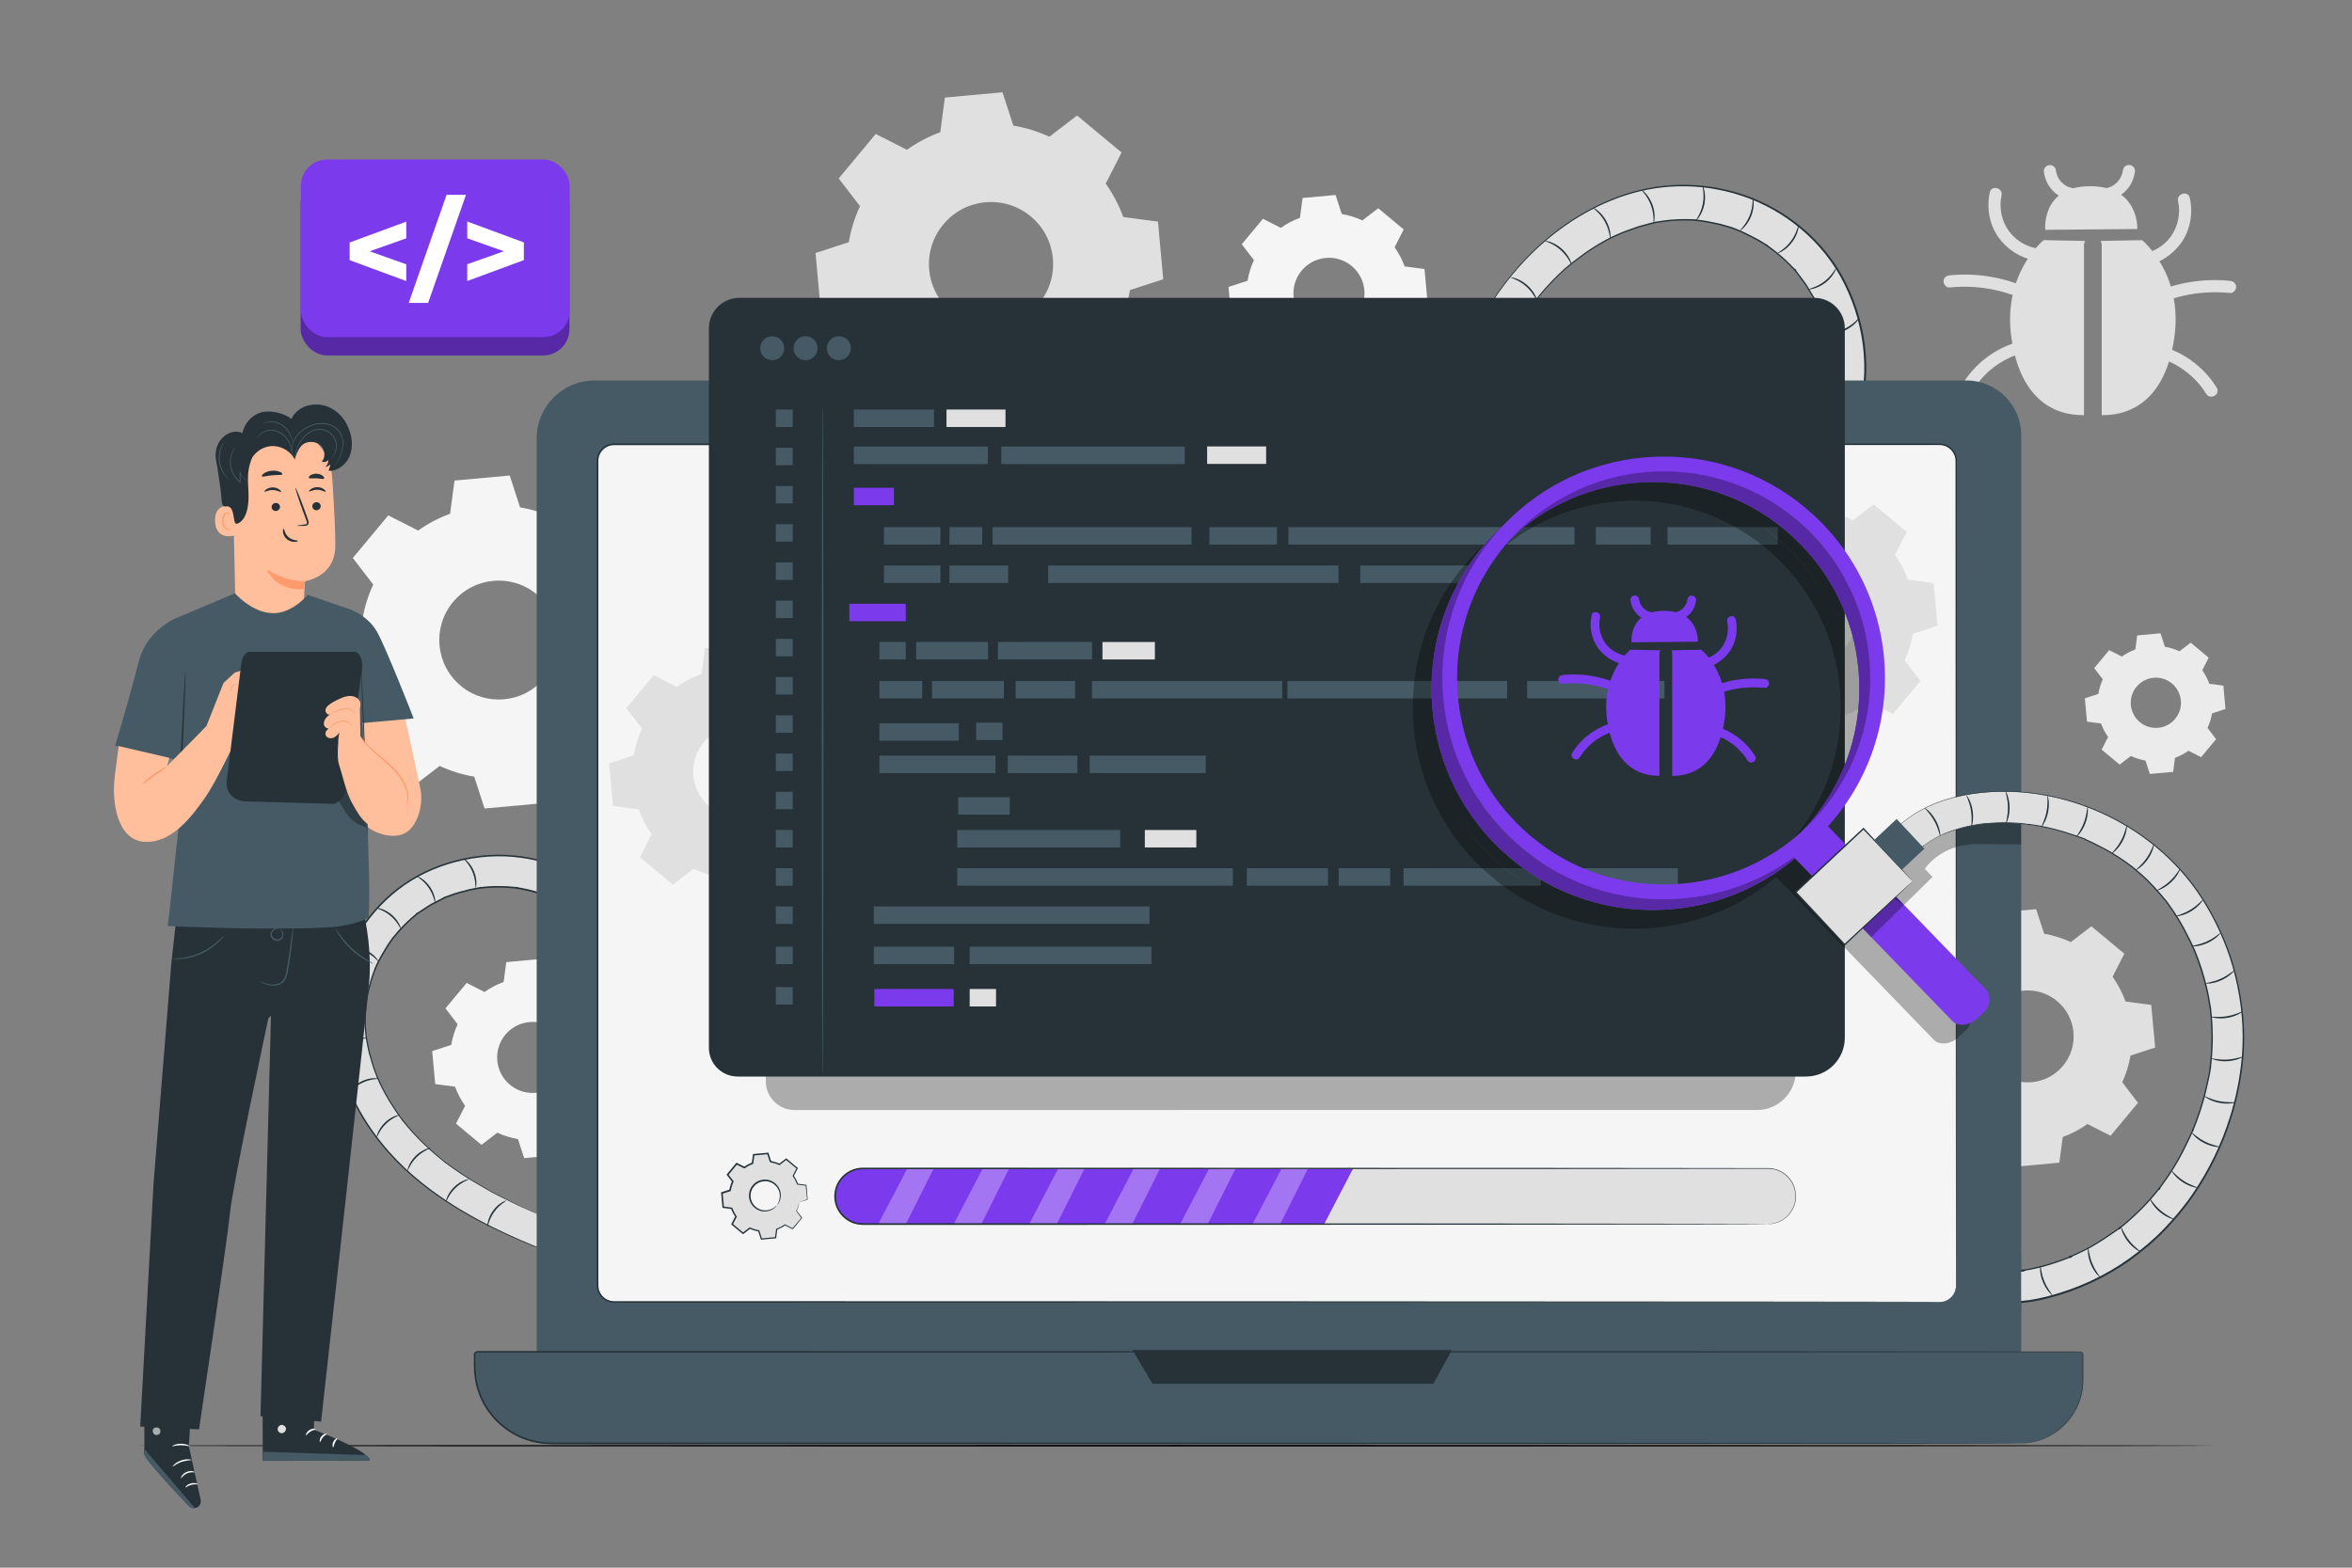 <svg xmlns="http://www.w3.org/2000/svg" viewBox="0 0 750 500"><rect x="0" y="0" width="750" height="500" fill="#808080" stroke="none"/><g id="freepik--background-complete--inject-89"><path d="M289.18,47.78c3.32-2.36,6.91-4.23,10.65-5.6l1.46-11.06,18.38-1.68,3.45,10.61c3.93,.66,7.79,1.85,11.49,3.57l8.85-6.78,14.19,11.8-5.06,9.93c2.36,3.32,4.23,6.91,5.6,10.65l11.06,1.46,1.68,18.38-10.61,3.45c-.66,3.93-1.85,7.79-3.57,11.49l6.78,8.85-11.8,14.19-9.93-5.06c-3.32,2.36-6.91,4.23-10.65,5.6l-1.46,11.06-18.38,1.68-3.45-10.61c-3.93-.66-7.79-1.85-11.49-3.57l-8.85,6.78-14.19-11.8,5.06-9.93c-2.36-3.32-4.23-6.91-5.6-10.65l-11.06-1.46-1.68-18.38,10.61-3.45c.66-3.93,1.85-7.79,3.57-11.49l-6.78-8.85,11.8-14.19,9.94,5.06h0Zm11.62,23.79c-6.99,8.4-5.85,20.89,2.56,27.88,8.4,6.99,20.89,5.85,27.88-2.56,6.99-8.4,5.85-20.89-2.56-27.88-8.4-6.99-20.89-5.85-27.88,2.56Z" style="fill:#e0e0e0;"></path><path d="M626.7,303.55c2.46-1.75,5.12-3.13,7.89-4.15l1.08-8.19,13.61-1.25,2.55,7.86c2.91,.49,5.77,1.37,8.51,2.64l6.55-5.03,10.51,8.74-3.75,7.36c1.75,2.46,3.13,5.12,4.14,7.89l8.19,1.08,1.25,13.61-7.86,2.55c-.49,2.91-1.37,5.77-2.64,8.51l5.02,6.56-8.74,10.51-7.36-3.75c-2.46,1.75-5.12,3.13-7.89,4.14l-1.08,8.19-13.61,1.25-2.55-7.86c-2.91-.49-5.77-1.37-8.51-2.64l-6.55,5.03-10.51-8.74,3.75-7.36c-1.75-2.46-3.13-5.12-4.15-7.89l-8.19-1.08-1.25-13.61,7.86-2.55c.49-2.91,1.37-5.77,2.64-8.51l-5.02-6.55,8.74-10.51,7.36,3.75h0Zm8.61,17.62c-5.18,6.23-4.33,15.47,1.89,20.65,6.23,5.18,15.47,4.33,20.65-1.89,5.18-6.23,4.33-15.47-1.89-20.65-6.23-5.18-15.47-4.33-20.65,1.89Z" style="fill:#e0e0e0;"></path><path d="M676.6,209.4c1.34-.95,2.8-1.71,4.31-2.26l.59-4.47,7.44-.68,1.39,4.29c1.59,.27,3.15,.75,4.65,1.44l3.58-2.74,5.74,4.78-2.05,4.02c.96,1.35,1.71,2.8,2.26,4.31l4.47,.59,.68,7.44-4.29,1.4c-.27,1.59-.75,3.15-1.44,4.65l2.74,3.58-4.78,5.74-4.02-2.05c-1.34,.95-2.8,1.71-4.31,2.26l-.59,4.47-7.44,.68-1.39-4.29c-1.59-.27-3.15-.75-4.65-1.44l-3.58,2.74-5.74-4.78,2.05-4.02c-.95-1.35-1.71-2.8-2.26-4.31l-4.47-.59-.68-7.44,4.29-1.4c.27-1.59,.75-3.15,1.44-4.65l-2.74-3.58,4.78-5.74,4.02,2.05h0Zm4.7,9.62c-2.83,3.4-2.37,8.45,1.03,11.28,3.4,2.83,8.45,2.37,11.28-1.03s2.37-8.45-1.03-11.28c-3.4-2.83-8.45-2.37-11.28,1.03Z" style="fill:#ebebeb;"></path><path d="M408.42,72.68c1.9-1.35,3.95-2.42,6.1-3.2l.84-6.33,10.52-.96,1.97,6.07c2.25,.38,4.46,1.06,6.58,2.04l5.06-3.88,8.12,6.76-2.9,5.69c1.35,1.9,2.42,3.96,3.2,6.1l6.33,.84,.96,10.52-6.07,1.97c-.38,2.25-1.06,4.46-2.04,6.58l3.88,5.07-6.76,8.12-5.69-2.9c-1.9,1.35-3.96,2.42-6.1,3.2l-.84,6.33-10.52,.96-1.97-6.07c-2.25-.38-4.46-1.06-6.58-2.04l-5.06,3.88-8.12-6.76,2.9-5.69c-1.35-1.9-2.42-3.96-3.2-6.1l-6.33-.84-.96-10.52,6.07-1.97c.38-2.25,1.06-4.46,2.04-6.58l-3.88-5.07,6.76-8.12,5.69,2.9h0Zm6.65,13.62c-4,4.81-3.35,11.96,1.46,15.96,4.81,4,11.96,3.35,15.96-1.46,4-4.81,3.35-11.96-1.46-15.96-4.81-4-11.95-3.35-15.96,1.46Z" style="fill:#f5f5f5;"></path><path d="M154.5,316.39c1.9-1.35,3.95-2.42,6.1-3.2l.84-6.33,10.52-.96,1.97,6.07c2.25,.38,4.46,1.06,6.58,2.04l5.06-3.88,8.12,6.76-2.9,5.69c1.35,1.9,2.42,3.96,3.2,6.1l6.33,.84,.96,10.52-6.07,1.97c-.38,2.25-1.06,4.46-2.04,6.58l3.88,5.07-6.76,8.12-5.69-2.9c-1.9,1.35-3.96,2.42-6.1,3.2l-.84,6.33-10.52,.96-1.97-6.07c-2.25-.38-4.46-1.06-6.58-2.04l-5.06,3.88-8.12-6.76,2.9-5.69c-1.35-1.9-2.42-3.96-3.2-6.1l-6.33-.84-.96-10.52,6.07-1.97c.38-2.25,1.06-4.46,2.04-6.58l-3.88-5.07,6.76-8.12,5.69,2.9h0Zm6.65,13.62c-4,4.81-3.35,11.96,1.46,15.96,4.81,4,11.96,3.35,15.96-1.46,4-4.81,3.35-11.96-1.46-15.96-4.81-4-11.95-3.35-15.96,1.46Z" style="fill:#f5f5f5;"></path><path d="M133.33,169.22c3.18-2.26,6.62-4.05,10.2-5.36l1.4-10.59,17.61-1.61,3.3,10.16c3.76,.64,7.47,1.77,11.01,3.42l8.48-6.5,13.59,11.31-4.85,9.52c2.26,3.18,4.05,6.62,5.36,10.2l10.59,1.4,1.61,17.61-10.16,3.3c-.64,3.76-1.77,7.46-3.42,11.01l6.5,8.48-11.31,13.59-9.52-4.85c-3.18,2.26-6.62,4.05-10.2,5.36l-1.4,10.59-17.6,1.61-3.3-10.16c-3.76-.64-7.46-1.77-11.01-3.42l-8.48,6.5-13.59-11.31,4.85-9.52c-2.26-3.18-4.05-6.62-5.36-10.2l-10.59-1.4-1.61-17.61,10.16-3.3c.64-3.76,1.77-7.46,3.42-11.01l-6.5-8.48,11.31-13.59,9.52,4.85h0Zm11.13,22.79c-6.7,8.05-5.6,20.01,2.45,26.71,8.05,6.7,20.01,5.6,26.71-2.45,6.7-8.05,5.6-20.01-2.45-26.71-8.05-6.7-20.01-5.6-26.71,2.45Z" style="fill:#f5f5f5;"></path><g><g><path d="M683.88,84.84c4.68-.79,8.87-3.52,11.63-7.36,2.95-4.11,3.85-9.46,2.77-14.37-.54-2.44-4.28-1.41-3.74,1.03,.86,3.92-.01,8.12-2.38,11.38-2.21,3.04-5.64,4.96-9.31,5.58-1.03,.17-1.61,1.45-1.35,2.39,.3,1.1,1.35,1.53,2.39,1.35h0Z" style="fill:#e0e0e0;"></path><path d="M685.45,98.26c7.9-4.09,16.82-5.71,25.66-4.81,1.04,.11,1.94-.97,1.94-1.94,0-1.14-.89-1.83-1.94-1.94-9.51-.97-19.14,.95-27.62,5.34-2.22,1.15-.26,4.5,1.96,3.35h0Z" style="fill:#e0e0e0;"></path><path d="M684.47,113.28c7.77,.96,14.94,5.69,19.04,12.33,1.31,2.12,4.67,.17,3.35-1.96-4.88-7.91-13.2-13.12-22.39-14.25-1.04-.13-1.94,.98-1.94,1.94,0,1.16,.9,1.81,1.94,1.94h0Z" style="fill:#e0e0e0;"></path><path d="M649.94,79.33c-3.67-.62-7.1-2.54-9.31-5.58-2.36-3.25-3.24-7.45-2.38-11.38,.54-2.43-3.2-3.47-3.74-1.03-1.08,4.9-.18,10.25,2.77,14.37,2.76,3.84,6.95,6.57,11.63,7.36,1.03,.17,2.09-.27,2.39-1.36,.26-.93-.32-2.21-1.35-2.39h0Z" style="fill:#e0e0e0;"></path><path d="M649.3,93.15c-8.48-4.39-18.11-6.3-27.62-5.34-1.04,.11-1.94,.82-1.94,1.94,0,.97,.89,2.05,1.94,1.94,8.84-.9,17.76,.72,25.66,4.81,2.21,1.15,4.18-2.2,1.96-3.35h0Z" style="fill:#e0e0e0;"></path><path d="M648.32,108.04c-9.19,1.14-17.51,6.34-22.39,14.25-1.31,2.13,2.04,4.08,3.35,1.96,4.1-6.64,11.27-11.37,19.04-12.33,1.04-.13,1.94-.8,1.94-1.94,0-.95-.89-2.07-1.94-1.94h0Z" style="fill:#e0e0e0;"></path><path d="M652.19,73.3s-1.37-13.91,14.33-13.91,15.02,13.65,15.02,13.65l-29.35,.26Z" style="fill:#e0e0e0;"></path><path d="M651.71,54.56c.16,1.23,.45,2.33,.96,3.47,.44,.97,1.07,1.87,1.79,2.65,1.41,1.54,3.36,2.65,5.4,3.09,.99,.22,2.14-.3,2.39-1.35,.22-.98-.29-2.16-1.35-2.39-.4-.09-.8-.2-1.19-.34-.08-.03-.18-.09-.27-.11,.26,.11,.33,.14,.19,.08-.05-.02-.11-.05-.16-.07-.18-.08-.35-.17-.52-.27-.17-.1-.34-.2-.5-.31-.1-.06-.2-.13-.29-.2-.06-.04-.35-.24-.09-.06,.26,.17-.02-.02-.08-.07-.08-.06-.15-.13-.22-.19-.16-.15-.31-.3-.46-.45-.14-.15-.27-.3-.4-.45-.27-.31,.18,.26,.04,.06-.06-.08-.12-.16-.17-.25-.24-.35-.45-.72-.63-1.1-.03-.06-.07-.23-.13-.27,.11,.26,.13,.32,.08,.19-.02-.06-.04-.11-.07-.17-.07-.19-.14-.38-.19-.57-.06-.19-.11-.39-.15-.58-.03-.12-.05-.24-.07-.35-.02-.14-.08-.54,0,.04-.07-.53-.17-.97-.57-1.37-.34-.34-.89-.59-1.37-.57-.5,.02-1.02,.19-1.37,.57-.32,.35-.63,.88-.57,1.37h0Z" style="fill:#e0e0e0;"></path><path d="M676.9,54.56c.08-.64-.03,.1-.06,.26-.04,.2-.09,.39-.15,.58-.06,.21-.13,.42-.21,.63-.03,.07-.14,.41-.04,.1,.1-.3-.02,.03-.05,.1-.18,.38-.39,.75-.63,1.1-.06,.08-.12,.16-.17,.25-.19,.29,.2-.24,.05-.06-.14,.17-.28,.34-.43,.5-.13,.14-.27,.28-.42,.41-.11,.1-.39,.26-.45,.38,.22-.17,.28-.21,.16-.12-.05,.04-.09,.07-.14,.1-.08,.06-.16,.11-.24,.17-.16,.11-.33,.21-.5,.31-.19,.11-.38,.21-.58,.3-.07,.03-.39,.16-.09,.05,.31-.11-.03,0-.1,.03-.41,.15-.82,.27-1.24,.36-.99,.22-1.67,1.43-1.35,2.39,.34,1.05,1.32,1.59,2.39,1.35,2.04-.44,3.99-1.55,5.4-3.09,.71-.77,1.33-1.65,1.76-2.6,.53-1.15,.83-2.27,.99-3.52,.06-.46-.26-1.06-.57-1.37-.34-.34-.89-.59-1.37-.57-.5,.02-1.02,.19-1.37,.57-.37,.41-.5,.83-.57,1.37h0Z" style="fill:#e0e0e0;"></path></g><g><path d="M664.54,78.26c0-.56,.15-1.03,.37-1.42l-13.23-.25s-13.24,10.63-10.28,31.19c2.68,18.61,12.73,24.79,23.14,24.63v-54.15Z" style="fill:#e0e0e0;"></path><path d="M683.05,76.6l-13.23,.25c.23,.39,.37,.85,.37,1.41v54.15c10.41,.16,20.46-6.02,23.14-24.63,2.96-20.56-10.28-31.19-10.28-31.19Z" style="fill:#e0e0e0;"></path></g></g></g><g id="freepik--Floor--inject-89"><path d="M705.79,461.09c0,.14-148.11,.26-330.78,.26s-330.81-.12-330.81-.26,148.08-.26,330.81-.26,330.78,.12,330.78,.26Z"></path></g><g id="freepik--Icon--inject-89"><g><rect x="95.88" y="56.7" width="85.7" height="56.66" rx="8.38" ry="8.38" style="fill:#7C3AED;"></rect><g style="opacity:.3;"><rect x="95.88" y="56.7" width="85.7" height="56.66" rx="8.38" ry="8.38"></rect></g><rect x="95.95" y="50.86" width="85.7" height="56.66" rx="8.38" ry="8.38" style="fill:#7C3AED;"></rect><g><path d="M129.55,76.01l-11.68,4.14,11.68,4.14v5.35l-18.05-6.66v-5.64l18.05-6.66v5.35Z" style="fill:#fff;"></path><path d="M142.4,62.14h6.19l-12.08,34.49h-6.19l12.08-34.49Z" style="fill:#fff;"></path><path d="M167.04,77.33v5.64l-18.05,6.66v-5.35l11.68-4.14-11.68-4.14v-5.35l18.05,6.66Z" style="fill:#fff;"></path></g></g></g><g id="freepik--Device--inject-89"><g><g><g><path d="M173.13,387.88c-.39-.16-.79-.32-1.18-.49-.14-.06-1.45-.61-.38-.15-.66-.28-1.31-.56-1.96-.84-1.44-.63-2.87-1.27-4.29-1.93-2.84-1.32-5.65-2.72-8.41-4.21-2.75-1.49-5.45-3.07-8.08-4.76-1.19-.77-2.37-1.55-3.53-2.37-.7-.49-1.39-.98-2.07-1.49-.23-.17-.45-.34-.68-.51-.23-.17-.45-.34-.68-.51,.45,.35,.45,.35,0,0-4.71-3.74-9.09-7.87-12.88-12.55-.26-.32-.51-.64-.77-.97,.73,.93-.12-.16-.22-.3-.41-.55-.81-1.11-1.2-1.67-.86-1.24-1.69-2.5-2.47-3.79-1.56-2.57-2.94-5.25-4.12-8.01,.47,1.11-.3-.77-.41-1.08-.27-.7-.52-1.4-.75-2.11-.5-1.48-.93-2.97-1.31-4.48-.32-1.31-.6-2.63-.82-3.97-.07-.4-.15-.8-.18-1.2,.12,1.3,0-.06-.02-.28-.09-.81-.16-1.61-.2-2.42-.17-2.86-.05-5.71,.27-8.56,.09-.79-.21,1.24,0,0,.07-.38,.12-.75,.19-1.13,.11-.62,.24-1.25,.38-1.87,.31-1.36,.67-2.71,1.1-4.04,.23-.73,.48-1.45,.75-2.16,.09-.24,.18-.48,.27-.71,.08-.21,.54-1.42,.07-.22,.5-1.3,1.16-2.55,1.81-3.78,.66-1.23,1.37-2.44,2.13-3.61,.35-.53,.7-1.06,1.07-1.58,.18-.26,.37-.52,.56-.77,.77-1.04-.37,.43,.26-.35,1.76-2.17,3.65-4.22,5.75-6.08,.48-.42,.96-.83,1.45-1.23,.23-.19,.95-1.03,.19-.16,.14-.16,.43-.32,.61-.46,1.27-.93,2.59-1.79,3.95-2.59,1.41-.82,2.86-1.52,4.33-2.22,1.19-.56-.65,.25,.11-.06,.44-.18,.88-.35,1.32-.52,.76-.29,1.53-.55,2.3-.8,1.55-.49,3.12-.91,4.71-1.25,.86-.18,1.73-.34,2.6-.48,.29-.05,1.22-.23,.08-.02,.53-.1,1.08-.13,1.62-.18,3.23-.3,6.5-.27,9.73,.08,.22,.02,1.57,.1,.28,.03,.4,.02,.81,.12,1.2,.19,.8,.14,1.6,.3,2.39,.47,1.72,.39,3.41,.88,5.07,1.46,2.47,.86,5.58-.98,6.15-3.49,.63-2.79-.84-5.23-3.49-6.15-12.74-4.43-26.86-3.4-39.1,2.07-11.3,5.05-20.61,14.74-25.55,26.05-5.3,12.12-5.98,25.47-1.97,38.11,4.01,12.65,11.88,23.86,21.79,32.6,11.59,10.22,25.36,17.26,39.58,23.08,2.43,.99,5.6-1.07,6.15-3.49,.66-2.91-.89-5.09-3.49-6.15h0Z" style="fill:#e0e0e0;"></path><path d="M173.13,387.88s.35,.11,.98,.45c.6,.36,1.55,.97,2.21,2.22,.33,.62,.53,1.4,.52,2.27,0,.86-.2,1.84-.8,2.68-.58,.85-1.46,1.59-2.57,2.03-.55,.21-1.16,.35-1.8,.33-.64,0-1.28-.26-1.87-.51-4.87-2-10.8-4.55-17.41-8.07-6.6-3.52-13.9-8.04-21.05-14.21-7.12-6.16-13.97-14.19-18.85-24.19-2.42-4.99-4.36-10.46-5.39-16.3-1.01-5.83-1.08-12.02-.04-18.18,1.05-6.16,3.17-12.31,6.47-17.97,3.3-5.65,7.73-10.82,13.11-14.99,2.69-2.08,5.62-3.91,8.74-5.42,3.12-1.49,6.41-2.69,9.81-3.59,6.79-1.78,14.04-2.34,21.2-1.31,2.91,.39,5.76,1.08,8.52,1.97,.68,.22,1.41,.42,2.06,.82,.65,.38,1.23,.89,1.67,1.5,.91,1.22,1.18,2.84,.87,4.29-.29,1.51-1.41,2.73-2.71,3.41-.66,.34-1.38,.57-2.13,.61-.74,.07-1.54-.14-2.17-.38-1.33-.45-2.67-.84-4.03-1.16-1.36-.29-2.74-.58-4.07-.78l.03-.51,.4,.02h.1s.04,0,.02,0h-.03c-.12-.31-.23,.66-.02,.51h-.2c-.26-.02-.55-.04-.81-.07-.53-.06-1.06-.1-1.59-.14-1.06-.07-2.12-.12-3.18-.12-2.11-.01-4.23,.12-6.27,.38l-.09-.5,.38-.07,.1-.02h.07s-.07-.03,.12,0c.18,.87-.07,.31,0,.48h-.05l-.2,.05-.77,.14-1.51,.28c-1.01,.15-1.98,.49-2.96,.72-.97,.27-1.97,.48-2.92,.81-.95,.33-1.9,.65-2.83,1.03l-.35,.14-.09,.04-.05,.02h-.03s-.07,.05-.2-.02c-.15-.11-.11-.28-.1-.29,.04-.1,.07-.1,.12-.14l.2-.1,.18-.08,.09-.04h.03l.04-.02s.33,0,.31,.28c-.03,.13-.05,.12-.06,.13-.05,.05-.11,.08-.11,.08l-.35,.17-1.33,.68c-.88,.45-1.77,.9-2.65,1.35-.87,.46-1.66,1.06-2.49,1.57l-1.23,.8-.61,.4c-.21,.15-.43,.27-.54,.4l-.37-.32,.26-.29,.07-.07,.02-.02h0c-.36-.25,.51,.29,.36,.32h-.01l-.03,.05-.13,.15c-.16,.19-.4,.4-.59,.55l-1.17,.99c-.77,.67-1.5,1.37-2.21,2.09-.71,.72-1.4,1.46-2.06,2.21l-.98,1.14-.48,.58-.24,.29-.04,.05-.03,.03c0,.12-.62-.6-.35-.31l.02-.03,.02-.02,.06-.08,.12-.16,.03-.03s-.05,.02,.09-.06c.11-.02,.26-.06,.32,.23-.05,.21-.02,.07-.03,.12h0l-.03,.06-.06,.08-.11,.15-.22,.3-.43,.6-.83,1.22c-.54,.82-1.01,1.68-1.52,2.52-1.02,1.66-1.92,3.39-2.63,5.15l-.43-.17,.15-.39,.04-.1v-.03l.02-.03h0c.15,.06-.33-.17,.42,.03,.01,.23-.01,.12,0,.15h0v.05l-.09,.2-.3,.77c-.2,.51-.37,1.03-.55,1.54-.39,1.02-.63,2.07-.92,3.11-.28,1.04-.58,2.06-.77,3.11-.11,.52-.2,1.04-.29,1.56l-.07,.39-.04,.2v.05l-.02,.03-.02,.05c-.18,.28-.52-.03-.41,0-.02-.04-.02-.12-.02-.11v-.12l.07-.4,.02-.11v-.03c-.06,.19,.03-.37,.44,.04,0,.02,0,.05,0,.06v.09l-.03,.2c-.23,2.08-.35,4.15-.34,6.19,.01,1.02,.04,2.03,.14,3.04,.04,.5,.08,1,.13,1.5l.07,.75v.17h.01s0,.02,0,.08c.03,.22-.57,.11-.39,.06-.04-.09-.02-.11-.03-.12v-.14l-.05-.37,.42-.04c.15,1.19,.43,2.36,.66,3.53,.12,.58,.23,1.17,.37,1.74,.16,.57,.33,1.13,.49,1.69,.34,1.12,.61,2.25,1.01,3.32,.19,.54,.39,1.07,.58,1.61l.32,.79,.16,.4v.03l.02,.02h0c.07-.12-.01,.36-.28,.24-.08-.05-.05-.04-.07-.07-.04-.07-.03-.05-.04-.08l-.04-.1-.08-.2,.36-.16c1.17,2.76,2.51,5.34,3.95,7.75,.76,1.18,1.51,2.34,2.25,3.48,.36,.58,.77,1.11,1.15,1.66,.2,.27,.38,.54,.59,.81l.3,.4h.01v.03c-.51,.48-.17,.1-.27,.22h0l-.02-.04-.04-.05-.08-.1-.15-.2,.28-.22c2.3,2.96,4.71,5.56,7.12,7.87,1.2,1.16,2.41,2.24,3.6,3.27,.6,.51,1.2,1,1.78,1.5,.3,.24,.59,.48,.88,.72l.44,.35,.06,.04,.03,.02h.02c.02-.14,.1,.3-.11,.27-.04,0-.03,0-.04-.01l-.03-.02-.11-.09-.22-.17,.18-.23c3.67,2.79,7.18,5.1,10.45,6.96,1.62,.96,3.14,1.86,4.57,2.7,1.48,.75,2.86,1.45,4.14,2.09,2.56,1.3,4.7,2.4,6.48,3.16,1.76,.81,3.09,1.39,3.97,1.78l-.03,.06c-.12-.05-.23-.1-.34-.14l-.08-.04c.07-.1,.06,0,.1-.02l.15,.06c.19,.08,.37,.16,.53,.22,.31,.13,.55,.23,.73,.31,.36,.15,.49,.22,.49,.22,0,0-.13-.04-.5-.19l-.74-.3-.53-.22-.15-.06s-.08,.03-.05-.08l.08,.03,.34,.14-.03,.06c-.89-.37-2.23-.93-4-1.73-1.79-.75-3.94-1.83-6.51-3.11-1.29-.64-2.67-1.33-4.16-2.07-1.44-.84-2.97-1.73-4.59-2.69-3.28-1.85-6.82-4.14-10.5-6.93l.18-.23,.22,.17,.11,.08s0,0-.02-.01c-.02,.02-.02,.06-.04-.01-.21-.03-.13,.41-.12,.26h-.01l-.03-.03-.06-.04-.44-.35c-.29-.24-.59-.48-.89-.72-.59-.49-1.19-.99-1.79-1.49-1.2-1.03-2.41-2.11-3.62-3.27-2.43-2.31-4.85-4.92-7.18-7.88l.28-.22,.15,.19,.08,.1,.04,.05,.02,.02h0c-.07,.05-.08,.09-.19,.16l-.09,.06h0l-.3-.4c-.21-.26-.4-.54-.6-.81-.39-.55-.8-1.09-1.17-1.67-.74-1.15-1.5-2.31-2.27-3.5-1.45-2.42-2.81-5.01-3.99-7.78l.36-.16,.08,.19,.04,.09s.06,.03-.03,.04c-.05,0-.14,.11-.12,.08-.03-.05-.09,.05-.1,.04-.05,.01-.12,.04-.1,.03h0v-.03l-.16-.39-.32-.79c-.2-.54-.39-1.08-.59-1.62-.41-1.08-.67-2.22-1.02-3.34-.17-.57-.33-1.13-.5-1.7-.14-.58-.25-1.17-.37-1.75-.24-1.18-.52-2.35-.68-3.58l.42-.04,.03,.37v.14s.03,.05,0-.04c.17-.06-.43-.17-.4,.05,0,.06,0,.06,0,.06h0v-.17l-.08-.74c-.04-.5-.09-1.01-.13-1.51-.1-1.01-.13-2.04-.15-3.06-.02-2.06,.1-4.15,.33-6.25l.02-.19v-.06s.15,.02,.21,0c.05,0,.15,.06,.22,.06,.02,.02,0,.05,0,.08l-.06,.38v.07h0s0,0-.08,0c-.13-.03-.11,.01-.18-.01l-.15-.05s-.01,0-.02,0h0v-.06l.04-.19,.07-.39c.08-.52,.18-1.05,.29-1.57,.18-1.06,.49-2.09,.77-3.14,.29-1.04,.54-2.11,.93-3.14,.18-.52,.35-1.04,.55-1.56l.29-.77,.07-.19v-.02h.01v-.02s-.01-.09,0,.14c.86,.26,.04-.18,.3-.03,.25,.14,.07,.04,.13,.07h0v.02l-.05,.09-.15,.39-.43-.17c.73-1.81,1.63-3.53,2.65-5.21,.51-.84,.98-1.71,1.53-2.54l.84-1.24,.44-.61,.22-.3,.11-.15,.05-.07,.02-.03c-.06-.02,.14,.07,.17,.11,.05,.01,.02-.01,.05,.03,.02,0,.07,.06,.11,.09,.05,.05,.05,.04,.05,.04h0l-.11,.14-.05,.07h0v.02s-.07-.06-.11-.08c-.11-.04-.12-.12-.22-.18-.09-.08-.01-.03-.02-.06l.23-.29,.48-.58,.98-1.15c.67-.76,1.36-1.51,2.08-2.23,.72-.73,1.46-1.43,2.24-2.11l1.18-1c.21-.17,.36-.31,.54-.51l.13-.14,.03-.03h0c-.02,.14,.52,.36,.37,.32h0v.02l-.08,.07-.26,.29-.37-.32c.22-.23,.44-.34,.63-.48l.61-.4,1.24-.81c.84-.53,1.64-1.12,2.51-1.59,.89-.45,1.77-.91,2.67-1.37l1.34-.69,.33-.16s.03-.01,0,0l-.02,.02s-.03-.02,.02,.03c.04,.04,.08,.09,.13,.13,.06,.05-.04-.04-.07,.01-.07,.12,.13,.22,.13,.22,.07,.06,.01,.02,.03,.03h-.02l-.08,.04-.17,.07-.14,.07s.06,0,.01-.07c-.03-.04-.07-.07-.11-.1-.07-.05-.04-.02,.02-.01,.04,.02,.13-.06,.04-.19-.08-.11-.14-.09-.16-.08-.03,0,0,0,0,0h.04l.08-.05,.35-.14c.93-.39,1.9-.7,2.85-1.04,.96-.33,1.96-.54,2.95-.82,1-.24,1.97-.58,2.99-.73l1.52-.28,.75-.14,.18-.04h0s-.02-.03,.04,.13c.13,.35-.1-.36-.02,.29,.14,.14,.07,.04,.09,.07h-.06l-.09,.03-.38,.07-.09-.5c2.12-.27,4.23-.4,6.37-.39,1.07,0,2.14,.05,3.21,.12,.54,.04,1.07,.08,1.61,.14,.27,.03,.52,.05,.79,.06h.24l.05,.02c.21-.15,.1,.82-.02,.5h-.2l-.4-.03,.03-.51c1.42,.2,2.78,.49,4.16,.79,1.37,.33,2.73,.72,4.07,1.17,2.5,1.16,5.77-.61,6.33-3.26,.29-1.33,.03-2.78-.78-3.88-.4-.55-.93-1.01-1.52-1.36-.58-.36-1.26-.56-1.95-.78-2.73-.89-5.55-1.57-8.43-1.95-7.08-1.02-14.26-.47-20.99,1.29-6.73,1.77-13.05,4.75-18.37,8.91-5.33,4.14-9.72,9.25-12.99,14.84-3.27,5.6-5.38,11.7-6.42,17.8-1.04,6.11-.98,12.24,.02,18.02,1.01,5.79,2.93,11.22,5.32,16.19,4.83,9.95,11.63,17.95,18.7,24.1,7.1,6.17,14.37,10.7,20.94,14.24,6.58,3.54,12.5,6.11,17.35,8.14,.61,.27,1.19,.5,1.8,.51,.61,.02,1.19-.1,1.73-.3,1.07-.42,1.94-1.14,2.51-1.95,.59-.81,.79-1.76,.8-2.6,.02-.84-.17-1.61-.48-2.22-.63-1.23-1.55-1.86-2.14-2.22-.31-.18-.54-.3-.71-.38-.16-.08-.24-.12-.24-.12Z" style="fill:#263238;"></path></g><path d="M138.77,288.03c-.16,.03-.38-2.41-2.03-4.81-1.61-2.43-3.79-3.54-3.7-3.68,.03-.05,.61,.14,1.43,.68,.82,.53,1.86,1.46,2.7,2.71,.84,1.25,1.31,2.56,1.5,3.52,.19,.97,.16,1.58,.1,1.58Z" style="fill:#263238;"></path><path d="M127.81,296.2c-.15,.08-1.02-2.21-3.26-4.08-2.21-1.9-4.61-2.38-4.56-2.54,.01-.06,.62-.03,1.56,.27,.94,.29,2.18,.9,3.34,1.87,1.15,.98,1.96,2.11,2.4,2.98,.45,.88,.58,1.47,.52,1.49Z" style="fill:#263238;"></path><path d="M120.66,306.6c-.12,.11-1.56-1.87-4.21-3.08-2.63-1.26-5.07-1.09-5.07-1.26,0-.06,.59-.19,1.58-.15,.98,.04,2.34,.3,3.71,.93,1.37,.64,2.44,1.52,3.09,2.25,.66,.73,.94,1.27,.89,1.31Z" style="fill:#263238;"></path><path d="M116.96,319.06c-.1,.13-1.88-1.55-4.71-2.26-2.81-.75-5.19-.14-5.21-.3-.02-.06,.55-.3,1.52-.44,.97-.14,2.36-.14,3.82,.23,1.46,.38,2.68,1.05,3.46,1.64,.78,.59,1.16,1.08,1.12,1.12Z" style="fill:#263238;"></path><path d="M116.9,331.23c-.02,.16-2.41-.35-5.19,.51-2.8,.82-4.51,2.58-4.61,2.45-.04-.04,.31-.54,1.07-1.16,.75-.63,1.94-1.34,3.39-1.78,1.45-.43,2.83-.5,3.81-.39,.98,.1,1.55,.32,1.54,.37Z" style="fill:#263238;"></path><path d="M120.64,344.02c0,.17-2.44,.02-5.05,1.3-2.64,1.23-4.06,3.23-4.18,3.12-.05-.03,.23-.58,.88-1.31,.65-.73,1.71-1.62,3.08-2.28,1.36-.65,2.72-.92,3.7-.96,.98-.05,1.58,.08,1.58,.14Z" style="fill:#263238;"></path><path d="M127.37,355.61c.06,.15-2.3,.82-4.35,2.88-2.09,2.03-2.78,4.38-2.93,4.32-.06-.02,.03-.62,.4-1.53,.37-.91,1.09-2.09,2.16-3.16,1.08-1.06,2.27-1.76,3.18-2.13,.91-.37,1.52-.45,1.53-.39Z" style="fill:#263238;"></path><path d="M137.25,366.16c.06,.15-2.3,.82-4.35,2.88-2.09,2.03-2.78,4.38-2.93,4.32-.06-.02,.03-.62,.4-1.53,.37-.91,1.09-2.09,2.16-3.16,1.08-1.06,2.27-1.76,3.18-2.13,.91-.37,1.52-.45,1.53-.39Z" style="fill:#263238;"></path><path d="M149.48,376.13c.06,.15-2.3,.82-4.35,2.88-2.09,2.03-2.78,4.38-2.93,4.32-.06-.02,.03-.62,.4-1.53,.37-.91,1.09-2.09,2.16-3.16,1.07-1.06,2.27-1.76,3.18-2.13,.91-.37,1.52-.45,1.53-.39Z" style="fill:#263238;"></path><path d="M161.4,382.94c.09,.14-2.12,1.2-3.8,3.58-1.71,2.36-2,4.79-2.16,4.75-.06,0-.08-.62,.14-1.58,.21-.96,.72-2.25,1.59-3.48,.88-1.23,1.94-2.12,2.77-2.63,.84-.52,1.42-.7,1.45-.64Z" style="fill:#263238;"></path><path d="M151.69,283.23c-.17,0,.11-2.43-1.02-5.12-1.09-2.7-3.01-4.23-2.89-4.35,.04-.05,.57,.26,1.26,.95,.7,.69,1.53,1.8,2.11,3.19,.57,1.4,.77,2.77,.76,3.75,0,.98-.16,1.58-.22,1.57Z" style="fill:#263238;"></path></g><g><g><path d="M468.66,137.15c.15-.45,.3-.89,.46-1.34,.05-.16,.57-1.65,.14-.43,.26-.74,.53-1.48,.79-2.23,.59-1.63,1.2-3.25,1.83-4.87,1.26-3.23,2.61-6.43,4.07-9.58,1.45-3.14,3.01-6.23,4.7-9.25,.76-1.37,1.55-2.72,2.37-4.06,.49-.8,.99-1.6,1.5-2.39,.17-.26,.34-.53,.51-.79s.34-.52,.52-.78c-.36,.52-.36,.53,0,0,3.8-5.46,8.07-10.59,12.98-15.09,.34-.31,.67-.61,1.01-.91-.98,.87,.17-.14,.31-.26,.58-.49,1.17-.97,1.76-1.44,1.31-1.04,2.65-2.04,4.02-2.99,2.73-1.9,5.59-3.61,8.57-5.1-1.19,.6,.84-.38,1.16-.53,.75-.34,1.51-.67,2.28-.98,1.6-.65,3.22-1.24,4.86-1.75,1.43-.45,2.87-.84,4.32-1.18,.43-.1,.87-.22,1.31-.29-1.43,.22,.07,0,.3-.04,.88-.15,1.77-.28,2.66-.39,3.15-.38,6.3-.46,9.47-.3,.88,.04-1.39-.15,0,0,.42,.05,.84,.08,1.26,.13,.7,.08,1.39,.18,2.09,.29,1.53,.24,3.04,.55,4.54,.93,.82,.21,1.63,.43,2.44,.68,.27,.08,.54,.17,.8,.25,.23,.07,1.61,.5,.24,.07,1.47,.47,2.9,1.1,4.3,1.74,1.41,.64,2.79,1.34,4.13,2.11,.61,.35,1.22,.7,1.82,1.07,.3,.18,.6,.37,.89,.56,1.21,.78-.5-.38,.41,.26,2.52,1.8,4.92,3.74,7.11,5.94,.5,.5,.98,1,1.46,1.52,.23,.25,1.2,.98,.19,.19,.19,.15,.38,.45,.55,.64,1.12,1.34,2.16,2.74,3.13,4.19,1,1.5,1.88,3.06,2.75,4.63,.7,1.27-.32-.7,.07,.12,.22,.47,.45,.95,.67,1.42,.37,.82,.72,1.65,1.04,2.48,.65,1.67,1.22,3.38,1.7,5.11,.26,.94,.5,1.88,.7,2.84,.07,.32,.34,1.33,.03,.09,.15,.58,.21,1.19,.31,1.77,.55,3.55,.75,7.16,.58,10.75-.01,.25,0,1.74,0,.31,0,.44-.08,.9-.13,1.34-.1,.89-.22,1.78-.36,2.67-.31,1.92-.74,3.82-1.26,5.7-.78,2.79,1.47,6.09,4.28,6.55,3.12,.51,5.72-1.29,6.55-4.28,4.01-14.38,1.9-29.91-4.99-43.05-6.36-12.13-17.71-21.74-30.54-26.43-13.75-5.02-28.55-4.84-42.23,.45-13.69,5.3-25.53,14.78-34.5,26.32-10.49,13.51-17.31,29.2-22.75,45.31-.93,2.75,1.57,6.11,4.28,6.55,3.26,.53,5.56-1.34,6.55-4.28h0Z" style="fill:#e0e0e0;"></path><path d="M468.66,137.15s-.1,.39-.43,1.11c-.35,.69-.96,1.77-2.3,2.59-.66,.41-1.51,.68-2.47,.73-.95,.05-2.04-.1-3.02-.7-.97-.58-1.86-1.51-2.42-2.69-.27-.59-.46-1.26-.48-1.96-.04-.71,.19-1.42,.44-2.1,1.88-5.52,4.29-12.24,7.72-19.79,3.43-7.53,7.92-15.91,14.25-24.22,6.31-8.28,14.71-16.4,25.42-22.48,5.35-3.01,11.25-5.54,17.62-7.07,6.37-1.52,13.19-2.02,20.07-1.3,6.87,.73,13.81,2.65,20.29,5.9,6.47,3.25,12.47,7.79,17.46,13.44,2.48,2.83,4.71,5.93,6.58,9.28,1.86,3.35,3.42,6.89,4.64,10.58,2.44,7.37,3.55,15.34,2.91,23.31-.23,3.24-.79,6.43-1.59,9.54-.19,.77-.37,1.58-.76,2.32-.38,.74-.89,1.41-1.53,1.94-1.28,1.08-3.04,1.5-4.66,1.25-1.68-.22-3.09-1.36-3.93-2.74-.42-.7-.72-1.48-.82-2.3-.06-.41-.05-.82,0-1.24,.06-.42,.17-.81,.27-1.17,.4-1.5,.74-3.01,1.01-4.53,.23-1.52,.46-3.06,.58-4.55h.51v.55s0,.05,0,.03v-.03c.31-.13-.67-.19-.51,0v.03h0v-.26c0-.29,0-.61,.02-.9,.03-.59,.04-1.18,.05-1.77,0-1.18-.02-2.35-.09-3.52-.13-2.33-.43-4.67-.85-6.91l.49-.12,.1,.42,.03,.11v.06l.02,.02h0s.01-.06,0,.13c-.86,.23-.32-.05-.48,.04v-.02l-.02-.03-.06-.21-.21-.84-.41-1.65-.2-.82-.27-.8-.53-1.6c-.37-1.06-.67-2.14-1.1-3.17-.43-1.03-.84-2.06-1.33-3.06l-.18-.38-.05-.1-.02-.06-.02-.06c0-.42,.61-.26,.4-.26,.02,.01,.06,.06,.06,.06v.02l.12,.2,.1,.19,.05,.1v.03l.02,.02v.03c.25-.27-.28,.43-.39,.27-.07-.07-.06-.07-.07-.08l-.02-.03-.21-.37-.84-1.42c-.56-.95-1.12-1.89-1.68-2.83-.57-.93-1.28-1.76-1.91-2.64l-.97-1.3-.49-.65c-.18-.22-.33-.45-.48-.58l.3-.39,.34,.26,.09,.07,.02,.02h0c-.58,.79-.18,.21-.31,.39h-.01l-.04-.04-.17-.14c-.22-.17-.46-.41-.65-.61l-1.18-1.22c-.79-.8-1.62-1.57-2.46-2.3-.84-.74-1.71-1.44-2.58-2.12l-1.33-1-.67-.49-.34-.25-.05-.04-.03-.03c-.08,.06,.53-.7,.29-.37l.03,.02,.03,.02,.09,.06,.18,.13,.03,.03s-.04-.05,.05,.06c.04,.12,.11,.22-.15,.35-.27,0-.12-.02-.17-.02h-.01l-.06-.04-.09-.06-.18-.11-.35-.22-.7-.44-1.41-.83c-.94-.54-1.93-1-2.89-1.5-1.9-1.01-3.88-1.89-5.87-2.55l.14-.44,.44,.14,.11,.04h.03l.03,.02h.01c-.06,.15,.14-.33-.02,.43-.24,.03-.12,0-.16,0h-.02l-.03-.02-.22-.07-.87-.27c-.58-.19-1.16-.34-1.74-.5-1.15-.36-2.33-.56-3.5-.81-1.17-.24-2.32-.5-3.49-.63-.58-.09-1.16-.15-1.75-.21l-.44-.05-.22-.03h-.06l-.04-.02h-.05c-.29-.18,0-.53-.03-.42,.04-.02,.12-.03,.1-.03h.13l.45,.04,.13,.02h.03c-.19-.05,.37,0-.01,.44-.02,0-.05,0-.06,0h-.32c-2.32-.13-4.61-.12-6.87,.04-1.13,.09-2.24,.18-3.35,.37-.55,.08-1.1,.16-1.65,.24l-.83,.13-.1,.02h-.09s0,.02-.07,.01c-.22,.04-.15-.56-.09-.39,.09-.04,.11-.03,.12-.04h.05l.1-.02,.41-.06,.06,.42c-1.3,.25-2.58,.64-3.86,.98-.63,.18-1.27,.33-1.9,.53-.61,.22-1.23,.44-1.84,.66-1.21,.46-2.44,.83-3.6,1.35-.58,.25-1.16,.5-1.74,.75l-.85,.4-.43,.2h-.03l-.02,.02h0c.13,.06-.35,0-.25-.27,.05-.08,.04-.05,.06-.08,.07-.04,.05-.03,.08-.05l.11-.05,.21-.11,.18,.35c-2.96,1.49-5.72,3.14-8.29,4.9-1.25,.92-2.48,1.83-3.69,2.72-.61,.44-1.18,.93-1.75,1.39-.29,.24-.57,.46-.85,.71l-.42,.36h-.02v.02c-.52-.49-.13-.17-.25-.27h0l.03-.03,.05-.05,.1-.09,.21-.18,.24,.27c-3.11,2.75-5.81,5.59-8.2,8.41-1.19,1.41-2.31,2.82-3.36,4.2-.52,.7-1.03,1.39-1.53,2.07-.24,.34-.49,.69-.73,1.03l-.36,.51-.04,.06-.02,.03v.02c.14,0-.29,.11-.28-.09,0-.04,0-.03,.01-.05l.02-.03,.09-.13,.17-.26,.24,.16c-2.83,4.25-5.13,8.29-6.96,12.03-.95,1.85-1.84,3.6-2.67,5.24-.72,1.69-1.4,3.26-2.02,4.72-1.26,2.91-2.32,5.36-3.04,7.38-.78,2-1.32,3.51-1.69,4.51l-.06-.02c.05-.13,.09-.26,.14-.38l.03-.09c.11,.06,.01,.07,.03,.1l-.06,.17-.21,.6c-.12,.35-.22,.62-.29,.83-.15,.41-.2,.55-.2,.55,0,0,.04-.15,.17-.56,.07-.21,.16-.48,.28-.84l.2-.6,.06-.17s-.03-.09,.08-.06l-.03,.09-.13,.38-.06-.02c.34-1.01,.88-2.53,1.63-4.54,.71-2.02,1.75-4.48,2.99-7.41,.62-1.46,1.28-3.04,2-4.74,.83-1.64,1.71-3.4,2.65-5.26,1.82-3.75,4.1-7.81,6.93-12.08l.24,.16-.17,.26-.09,.13s0,0,0-.02c-.03-.02-.03-.01,.01-.04,.02-.21-.42-.11-.26-.1h0l.02-.05,.04-.06,.36-.51c.24-.34,.48-.69,.73-1.03,.5-.68,1.01-1.38,1.53-2.08,1.05-1.4,2.17-2.81,3.36-4.23,2.38-2.84,5.09-5.7,8.21-8.47l.24,.27-.2,.18-.1,.09-.05,.05-.02,.02h0s-.1-.08-.17-.18c-.09-.12-.06-.08-.06-.09h.01l.41-.37c.28-.25,.57-.48,.85-.71,.58-.47,1.14-.96,1.76-1.4,1.21-.9,2.45-1.82,3.7-2.75,2.57-1.77,5.34-3.44,8.32-4.94l.18,.35-.21,.11-.1,.05s-.04,.05-.03,0c0-.05-.13-.14-.09-.13,.06-.03-.07-.09-.05-.11-.02-.07-.04-.11-.03-.09h.03l.42-.21,.85-.41c.58-.25,1.16-.51,1.75-.76,1.17-.52,2.41-.9,3.62-1.36,.61-.22,1.23-.44,1.85-.67,.63-.2,1.27-.35,1.91-.53,1.28-.34,2.56-.73,3.9-.99l.06,.42-.41,.06-.1,.02h-.05s-.05,.03,.03-.01c.07,.17,.14-.43-.07-.39-.06,0-.06,0-.06,0h.09l.1-.03,.82-.13c.55-.08,1.11-.16,1.66-.25,1.11-.18,2.24-.29,3.37-.37,2.27-.17,4.59-.18,6.92-.07h.28s-.01,.14,.01,.21c0,.05-.06,.18-.05,.24h-.09l-.43-.05s-.08,.06-.09-.06c.03-.14-.02-.13,0-.2l.04-.17s0,0,0,0h.07l.21,.04,.44,.05c.58,.06,1.17,.12,1.76,.21,1.18,.13,2.34,.39,3.52,.63,1.17,.25,2.37,.45,3.53,.81,.58,.17,1.18,.31,1.76,.5l.87,.27,.22,.07h.04s.09,0-.14,.02c-.21,.88,.18,.04,.05,.31-.11,.24-.03,.07-.06,.12h-.02l-.11-.04-.44-.14,.14-.44c2.04,.68,4.01,1.55,5.94,2.57,.96,.5,1.96,.97,2.91,1.51l1.42,.84,.7,.44,.35,.22,.17,.11,.08,.05,.03,.02c.02-.06-.05,.14-.11,.19,0,.05,0,.01-.03,.05,0,.03-.07,.08-.1,.13-.04,.06-.02,.01-.03,.02l-.16-.11-.08-.05h-.02s-.01,.02,.07-.13c.03-.13,.13-.14,.19-.25,.03-.04,.03,0,.05,0l.33,.24,.68,.49,1.34,1.01c.89,.68,1.76,1.4,2.61,2.14,.85,.74,1.68,1.51,2.49,2.32l1.19,1.23c.2,.22,.37,.38,.6,.56l.16,.13,.04,.03h0s.04-.03-.3,.39h0l-.02-.02-.08-.07-.34-.26,.3-.39c.27,.22,.4,.46,.56,.66l.49,.65,.98,1.31c.64,.89,1.35,1.73,1.93,2.67l1.69,2.85,.85,1.43,.2,.35v.02h.01s-.15,.08-.19,.14c-.01,.03-.16,.04-.23,.09-.04,.02-.01,0-.02,0v-.02l-.05-.09-.09-.18-.09-.17c-.08,.04,.21-.13,.23-.15,.28-.07,.2-.08,.21-.06l.02,.04,.04,.09,.18,.38c.49,1,.91,2.04,1.35,3.08,.43,1.04,.73,2.13,1.11,3.2l.54,1.61,.27,.81,.21,.83,.41,1.66,.2,.82,.05,.2h0s.07-.04-.12,.04c-.37,.16,.38-.14-.32,0-.09,.16-.02,.08-.04,.1h0v-.06l-.04-.1-.1-.41,.49-.12c.44,2.32,.73,4.64,.87,7,.07,1.18,.1,2.37,.09,3.55,0,.59-.02,1.19-.05,1.79-.02,.3-.01,.57-.01,.88v.25h0v.06c.15,.2-.82,.14-.51,.02v-.66h.5c-.13,1.58-.35,3.09-.59,4.64-.27,1.54-.61,3.06-1.02,4.58-1.11,2.86,1.07,6.37,4.06,6.8,1.5,.22,3.09-.15,4.26-1.14,.58-.49,1.06-1.1,1.4-1.78,.36-.67,.53-1.44,.72-2.22,.79-3.08,1.35-6.24,1.58-9.45,.64-7.89-.47-15.8-2.88-23.11-1.21-3.66-2.75-7.18-4.6-10.49-1.85-3.31-4.05-6.39-6.52-9.19-4.94-5.6-10.89-10.1-17.3-13.33-6.42-3.23-13.3-5.13-20.12-5.87-6.82-.73-13.59-.24-19.92,1.26-6.33,1.52-12.2,4.01-17.52,7-10.66,6.03-19.03,14.1-25.34,22.33-6.32,8.27-10.82,16.62-14.28,24.12-3.45,7.52-5.89,14.23-7.79,19.73-.25,.69-.47,1.35-.44,2.03,.02,.67,.19,1.32,.45,1.89,.54,1.15,1.39,2.06,2.33,2.64,.94,.59,2,.75,2.93,.7,.94-.04,1.77-.3,2.42-.69,1.32-.79,1.94-1.85,2.31-2.52,.17-.35,.3-.62,.36-.81,.07-.18,.12-.28,.12-.28Z" style="fill:#263238;"></path></g><path d="M576.57,92.3c-.05-.16,2.64-.56,5.19-2.55,2.58-1.95,3.65-4.45,3.79-4.36,.06,.02-.13,.67-.67,1.61-.54,.94-1.48,2.14-2.8,3.16-1.32,1.01-2.73,1.62-3.77,1.9-1.05,.28-1.73,.29-1.73,.24Z" style="fill:#263238;"></path><path d="M566.79,80.76c-.09-.14,2.39-1.25,4.3-3.86,1.95-2.58,2.3-5.27,2.46-5.23,.06,0,.06,.68-.21,1.74-.26,1.05-.85,2.46-1.84,3.8-1,1.34-2.18,2.3-3.11,2.86-.93,.56-1.58,.75-1.6,.7Z" style="fill:#263238;"></path><path d="M554.8,73.58c-.12-.11,1.98-1.84,3.14-4.85,1.21-3,.84-5.69,1.01-5.69,.06,0,.24,.64,.25,1.73,.02,1.08-.17,2.6-.78,4.15-.61,1.55-1.51,2.79-2.26,3.57-.75,.78-1.33,1.14-1.37,1.09Z" style="fill:#263238;"></path><path d="M540.79,70.36c-.14-.09,1.61-2.17,2.19-5.35,.64-3.17-.22-5.75-.05-5.78,.06-.02,.35,.59,.57,1.65,.22,1.06,.31,2.59,0,4.23-.32,1.64-.97,3.02-1.56,3.93-.6,.91-1.1,1.36-1.14,1.32Z" style="fill:#263238;"></path><path d="M527.34,71.14c-.17,0,.25-2.69-.9-5.71-1.1-3.04-3.17-4.8-3.05-4.91,.04-.05,.6,.32,1.34,1.12,.74,.79,1.61,2.05,2.19,3.61,.58,1.56,.74,3.08,.7,4.17-.04,1.09-.23,1.73-.29,1.72Z" style="fill:#263238;"></path><path d="M513.48,76.15c-.17,.02-.16-2.7-1.76-5.51-1.55-2.84-3.87-4.26-3.76-4.39,.03-.05,.65,.22,1.5,.9,.85,.67,1.9,1.78,2.71,3.24,.81,1.46,1.2,2.94,1.33,4.01,.13,1.08,.04,1.75-.02,1.75Z" style="fill:#263238;"></path><path d="M501.14,84.38c-.15,.08-1.04-2.49-3.47-4.63-2.39-2.17-5.05-2.76-4.99-2.92,.01-.06,.68,0,1.71,.36,1.02,.35,2.38,1.06,3.63,2.17,1.24,1.11,2.1,2.38,2.57,3.35,.47,.98,.61,1.64,.55,1.66Z" style="fill:#263238;"></path><path d="M490.17,96.02c-.15,.08-1.04-2.49-3.47-4.63-2.39-2.17-5.05-2.76-4.99-2.92,.01-.06,.68,0,1.71,.36,1.02,.35,2.38,1.06,3.63,2.17,1.24,1.11,2.1,2.38,2.57,3.35,.47,.98,.61,1.64,.55,1.66Z" style="fill:#263238;"></path><path d="M480,110.23c-.15,.08-1.04-2.49-3.47-4.63-2.39-2.17-5.05-2.76-4.99-2.92,.01-.06,.68,0,1.71,.36,1.02,.35,2.38,1.06,3.63,2.17,1.24,1.11,2.1,2.38,2.57,3.35,.47,.98,.61,1.64,.55,1.66Z" style="fill:#263238;"></path><path d="M473.31,123.85c-.13,.1-1.44-2.28-4.2-3.97-2.73-1.73-5.44-1.86-5.41-2.03,0-.06,.67-.12,1.75,.06,1.07,.18,2.53,.64,3.94,1.52,1.41,.89,2.47,1.99,3.1,2.87,.63,.88,.88,1.51,.82,1.54Z" style="fill:#263238;"></path><path d="M582.77,106.24c-.01-.17,2.7-.02,5.59-1.46,2.92-1.39,4.47-3.63,4.59-3.51,.05,.03-.26,.63-.98,1.45-.72,.81-1.88,1.8-3.38,2.54-1.5,.73-3,1.04-4.08,1.11-1.08,.07-1.75-.06-1.74-.12Z" style="fill:#263238;"></path></g><g><g><g><path d="M619.2,455.26H196.44c-13.97,0-25.3-11.33-25.3-25.3V139.81c0-10.19,8.26-18.46,18.46-18.46h437.47c9.63,0,17.44,7.81,17.44,17.44V429.96c0,13.97-11.33,25.3-25.3,25.3Z" style="fill:#455a64;"></path><g><path d="M644.01,460.35H175.8c-13.51,0-24.46-10.95-24.46-24.46v-3.81c0-.52,.42-.94,.94-.94h510.98c.52,0,.94,.42,.94,.94v8.08c0,11.15-9.04,20.19-20.19,20.19Z" style="fill:#455a64;"></path><path d="M644.01,460.35s.23-.02,.69-.05c.46-.05,1.15,0,2.04-.19,1.78-.23,4.49-.82,7.53-2.66,1.53-.88,3.09-2.13,4.57-3.73,1.47-1.61,2.83-3.61,3.8-6,.98-2.39,1.51-5.17,1.47-8.14,0-1.49,0-3.03,0-4.62,0-.79,0-1.6,0-2.42,0-.41,.04-.82-.27-1.08-.27-.29-.69-.22-1.12-.23-26.93,.02-65.89,.05-114.03,.08-96.29,.02-229.3,.05-376.21,.08-4.59,0-9.17,0-13.74,0h-6.41c-.13,0-.21,.01-.31,.06-.19,.08-.34,.25-.39,.45-.04,.16-.02,.52-.02,.78v1.7c-.02,1.14,.03,2.26,.1,3.38,.19,2.23,.62,4.45,1.44,6.54,.34,1.07,.89,2.05,1.36,3.06,.59,.94,1.1,1.95,1.81,2.81,2.61,3.62,6.27,6.41,10.35,8.11,2.05,.83,4.21,1.37,6.4,1.64,2.19,.21,4.41,.17,6.64,.17h13.27c8.81,0,17.55,0,26.21,0,34.64,0,68.06,.01,99.89,.02,63.66,.02,120.99,.04,169.13,.06,48.14,.03,87.1,.06,114.02,.08,13.46,.02,23.91,.04,31,.05,3.54,.01,6.24,.02,8.06,.03,1.82,0,2.75,.03,2.75,.03,0,0-.93,.02-2.75,.03-1.82,0-4.52,.01-8.06,.03-7.09,.01-17.54,.03-31,.05-26.93,.02-65.88,.05-114.02,.08-48.14,.02-105.47,.03-169.13,.06-31.83,0-65.25,0-99.89,.02-8.66,0-17.4,0-26.21,0-4.4,0-8.83,0-13.27,0-2.22,0-4.44,.05-6.69-.17-2.24-.27-4.44-.83-6.54-1.67-4.17-1.73-7.91-4.59-10.57-8.28-.72-.88-1.24-1.91-1.85-2.87-.48-1.03-1.04-2.03-1.39-3.13-.84-2.13-1.27-4.4-1.47-6.68-.07-1.15-.12-2.29-.1-3.42v-1.7c.02-.3-.04-.52,.04-.92,.09-.35,.35-.65,.69-.8,.16-.07,.36-.1,.52-.1h6.41c4.56,0,9.14,0,13.74,0,146.91,.03,279.92,.06,376.21,.08,48.14,.04,87.1,.06,114.03,.08h.64c.23,.03,.45,.12,.62,.28,.17,.16,.28,.37,.32,.59,.03,.24,0,.42,.01,.63,0,.82,0,1.62,0,2.42,0,1.59,0,3.13,0,4.62,.03,2.99-.51,5.8-1.51,8.2-.98,2.41-2.36,4.42-3.84,6.03-1.49,1.61-3.06,2.86-4.61,3.74-3.06,1.83-5.79,2.41-7.58,2.62-.9,.17-1.59,.12-2.05,.16-.46,.02-.69,.02-.69,.02Z" style="fill:#263238;"></path></g><g><rect x="190.54" y="141.74" width="433.24" height="273.52" rx="5.27" ry="5.27" style="fill:#f5f5f5;"></rect><path d="M618.51,415.26s.31,.01,.91-.1c.59-.11,1.49-.37,2.42-1.12,.91-.74,1.84-2.08,1.89-3.87,0-1.78,0-3.84,0-6.17-.01-9.36-.03-23.15-.05-40.92-.02-35.54-.05-86.96-.08-150.5,0-15.88-.01-32.53-.02-49.87,0-4.34,0-8.71,0-13.14v-1.66c0-.56,.02-1.11-.06-1.63-.14-1.06-.65-2.06-1.4-2.83-.76-.76-1.75-1.29-2.82-1.44-.52-.09-1.08-.06-1.65-.07h-1.69c-9.01,0-18.19,0-27.53,0-37.36,0-77.27,.02-119.28,.02-84.01,0-176.37,.01-273.31,.02-1.45-.02-2.87,.64-3.81,1.73-.47,.54-.83,1.18-1.03,1.88-.21,.69-.21,1.4-.2,2.17,0,3.02,0,6.04,0,9.05,0,6.02,0,12.03,0,18.02,0,11.97,0,23.86,0,35.67,0,23.61,0,46.88,0,69.74,0,22.86,0,45.31,0,67.31,0,11,0,21.88,0,32.63,0,5.38,0,10.73,0,16.04,0,2.66,0,5.31,0,7.95v3.96c.03,1.32-.14,2.65,.39,3.8,.48,1.16,1.41,2.12,2.55,2.63,.57,.26,1.18,.41,1.81,.44,.63,.03,1.3,0,1.94,.01,2.61,0,5.21,0,7.8,0,5.18,0,10.34,0,15.45,0,10.23,0,20.33,0,30.28,0,19.9,0,39.22,0,57.9,.01,37.36,.01,72.16,.02,103.93,.03,63.54,.04,114.95,.06,150.49,.08,17.76,.02,31.56,.04,40.91,.05,4.67,.01,8.24,.02,10.64,.03,2.4,0,3.63,.03,3.63,.03,0,0-1.23,.02-3.63,.03-2.4,0-5.97,.01-10.64,.03-9.36,.01-23.15,.03-40.91,.05-35.54,.02-86.95,.05-150.49,.08-31.77,0-66.57,.02-103.93,.03-18.68,0-38,0-57.9,.01-9.95,0-20.05,0-30.28,0-5.12,0-10.27,0-15.45,0-2.59,0-5.19,0-7.8,0-.66,0-1.29,.02-1.97-.01-.68-.04-1.36-.2-1.98-.49-1.25-.56-2.27-1.61-2.8-2.88-.27-.63-.41-1.32-.42-2.01v-13.89c0-5.32,0-10.66-.01-16.04,0-10.76,0-21.64,0-32.63,0-21.99,0-44.45,0-67.31,0-22.86,0-46.12,0-69.74,0-11.81,0-23.7,0-35.67,0-5.99,0-11.99,0-18.02,0-3.01,0-6.03,0-9.05,0-.74-.01-1.56,.22-2.32,.22-.76,.61-1.48,1.13-2.07,1.04-1.2,2.61-1.93,4.21-1.91,96.94,0,189.3,.01,273.31,.02,42,0,81.92,.02,119.28,.02,9.34,0,18.52,0,27.53,0h1.69c.55,0,1.13-.03,1.71,.07,1.16,.17,2.23,.75,3.05,1.57,.8,.83,1.36,1.91,1.51,3.06,.08,.58,.06,1.14,.06,1.69v1.66c0,4.42,0,8.8,0,13.14,0,17.34-.01,33.98-.02,49.87-.04,63.54-.06,114.96-.08,150.5-.02,17.77-.04,31.56-.05,40.92,0,2.34-.02,4.4-.02,6.18-.06,1.81-1.01,3.16-1.93,3.91-.95,.76-1.86,1.01-2.45,1.11-.3,.05-.53,.07-.68,.07-.15,0-.23,0-.23,0Z" style="fill:#263238;"></path></g><polygon points="361.15 430.57 367.52 441.36 457.07 441.36 462.98 430.57 361.15 430.57" style="fill:#263238;"></polygon></g><path d="M411.32,132.47c0,1.96-1.59,3.55-3.55,3.55s-3.55-1.59-3.55-3.55,1.59-3.55,3.55-3.55,3.55,1.59,3.55,3.55Z" style="fill:#263238;"></path></g><g style="opacity:.3;"><path d="M253.9,113.16h309.03c5.35,0,9.7,4.35,9.7,9.7v218.8c0,6.83-5.54,12.37-12.37,12.37H253.35c-5.05,0-9.15-4.1-9.15-9.15V122.85c0-5.35,4.35-9.7,9.7-9.7Z"></path></g><path d="M215.82,219.09c2.46-1.75,5.12-3.13,7.89-4.15l1.08-8.19,13.61-1.25,2.55,7.86c2.91,.49,5.77,1.37,8.51,2.64l6.55-5.03,10.51,8.74-3.75,7.36c1.75,2.46,3.13,5.12,4.14,7.89l8.19,1.08,1.25,13.61-7.86,2.55c-.49,2.91-1.37,5.77-2.64,8.51l5.02,6.56-8.74,10.51-7.36-3.75c-2.46,1.75-5.12,3.13-7.89,4.14l-1.08,8.19-13.61,1.25-2.55-7.86c-2.91-.49-5.77-1.37-8.51-2.64l-6.55,5.03-10.51-8.74,3.75-7.36c-1.75-2.46-3.13-5.12-4.15-7.89l-8.19-1.08-1.25-13.61,7.86-2.55c.49-2.91,1.37-5.77,2.64-8.51l-5.02-6.55,8.74-10.51,7.36,3.75h0Zm8.61,17.62c-5.18,6.23-4.33,15.47,1.89,20.65,6.23,5.18,15.47,4.33,20.65-1.89,5.18-6.23,4.33-15.47-1.89-20.65-6.23-5.18-15.47-4.33-20.65,1.89Z" style="fill:#e0e0e0;"></path><path d="M604.26,176.99c1.75,2.46,3.13,5.12,4.14,7.89l8.19,1.08,1.25,13.61-7.86,2.55c-.49,2.91-1.37,5.77-2.64,8.51l5.03,6.55-8.74,10.51-7.36-3.75c-2.46,1.75-5.12,3.13-7.89,4.14l-1.08,8.19-13.61,1.25-2.55-7.86c-2.91-.49-5.77-1.37-8.51-2.64l-6.56,5.02-10.51-8.74,3.75-7.36c-1.75-2.46-3.13-5.12-4.14-7.89l-8.19-1.08-1.25-13.61,7.86-2.55c.49-2.91,1.37-5.77,2.64-8.51l-5.03-6.55,8.74-10.51,7.36,3.75c2.46-1.75,5.12-3.13,7.89-4.15l1.08-8.19,13.61-1.25,2.55,7.86c2.91,.49,5.77,1.37,8.51,2.64l6.55-5.02,10.51,8.74-3.75,7.36h0Zm-17.62,8.61c-6.23-5.18-15.47-4.33-20.65,1.89-5.18,6.23-4.33,15.47,1.89,20.65s15.47,4.33,20.65-1.89c5.18-6.23,4.33-15.47-1.89-20.65Z" style="fill:#e0e0e0;"></path><g><g><path d="M235.74,95h342.83c5.35,0,9.7,4.35,9.7,9.7v226.28c0,6.83-5.54,12.37-12.37,12.37H235.2c-5.05,0-9.15-4.1-9.15-9.15V104.7c0-5.35,4.35-9.7,9.7-9.7Z" style="fill:#263238;"></path><g><rect x="272.28" y="130.62" width="25.55" height="5.57" style="fill:#455a64;"></rect><rect x="272.28" y="155.57" width="12.77" height="5.57" style="fill:#7C3AED;"></rect><rect x="281.89" y="168.12" width="17.99" height="5.57" style="fill:#455a64;"></rect><rect x="302.74" y="168.12" width="10.48" height="5.57" style="fill:#455a64;"></rect><rect x="385.64" y="168.12" width="21.55" height="5.57" style="fill:#455a64;"></rect><rect x="433.77" y="180.36" width="36.41" height="5.57" style="fill:#455a64;"></rect><rect x="508.87" y="168.12" width="17.49" height="5.57" style="fill:#455a64;"></rect><rect x="531.72" y="168.12" width="35.16" height="5.57" style="fill:#455a64;"></rect><rect x="281.89" y="180.36" width="17.99" height="5.57" style="fill:#455a64;"></rect><rect x="270.84" y="192.56" width="17.99" height="5.57" style="fill:#7C3AED;"></rect><rect x="280.43" y="204.76" width="8.4" height="5.57" style="fill:#455a64;"></rect><rect x="311.28" y="230.47" width="8.4" height="5.57" style="fill:#455a64;"></rect><rect x="426.88" y="276.91" width="16.42" height="5.57" style="fill:#455a64;"></rect><rect x="494.81" y="276.91" width="40.23" height="5.57" style="fill:#455a64;"></rect><rect x="365.06" y="264.72" width="16.42" height="5.57" style="fill:#e0e0e0;"></rect><rect x="305.56" y="254.26" width="16.42" height="5.57" style="fill:#455a64;"></rect><rect x="397.58" y="276.91" width="25.89" height="5.57" style="fill:#455a64;"></rect><rect x="280.43" y="217.19" width="13.64" height="5.57" style="fill:#455a64;"></rect><rect x="280.43" y="230.67" width="25.3" height="5.57" style="fill:#455a64;"></rect><rect x="280.43" y="241" width="37.01" height="5.57" style="fill:#455a64;"></rect><rect x="347.48" y="241" width="37.01" height="5.57" style="fill:#455a64;"></rect><rect x="305.24" y="264.72" width="51.97" height="5.57" style="fill:#455a64;"></rect><rect x="305.24" y="276.91" width="87.9" height="5.57" style="fill:#455a64;"></rect><rect x="278.64" y="289.1" width="87.9" height="5.57" style="fill:#455a64;"></rect><rect x="321.35" y="241" width="22.2" height="5.57" style="fill:#455a64;"></rect><rect x="292.15" y="204.76" width="22.91" height="5.57" style="fill:#455a64;"></rect><rect x="297.19" y="217.19" width="22.91" height="5.57" style="fill:#455a64;"></rect><rect x="348.21" y="217.19" width="60.67" height="5.57" style="fill:#455a64;"></rect><rect x="410.53" y="217.19" width="70.07" height="5.57" style="fill:#455a64;"></rect><rect x="323.87" y="217.19" width="18.96" height="5.57" style="fill:#455a64;"></rect><rect x="318.2" y="204.76" width="30.03" height="5.57" style="fill:#455a64;"></rect><rect x="351.55" y="204.76" width="16.72" height="5.57" style="fill:#e0e0e0;"></rect><rect x="302.74" y="180.36" width="18.75" height="5.57" style="fill:#455a64;"></rect><rect x="334.23" y="180.36" width="92.59" height="5.57" style="fill:#455a64;"></rect><rect x="486.98" y="217.19" width="43.78" height="5.57" style="fill:#455a64;"></rect><rect x="447.56" y="276.91" width="43.78" height="5.57" style="fill:#455a64;"></rect><rect x="410.86" y="168.12" width="91.21" height="5.57" style="fill:#455a64;"></rect><rect x="316.5" y="168.12" width="63.47" height="5.57" style="fill:#455a64;"></rect><rect x="272.28" y="142.43" width="42.73" height="5.57" style="fill:#455a64;"></rect><rect x="319.28" y="142.43" width="58.51" height="5.57" style="fill:#455a64;"></rect><rect x="301.82" y="130.62" width="18.81" height="5.57" style="fill:#e0e0e0;"></rect><rect x="247.38" y="130.62" width="5.4" height="5.57" style="fill:#455a64;"></rect><rect x="247.38" y="142.81" width="5.4" height="5.57" style="fill:#455a64;"></rect><rect x="247.38" y="155" width="5.4" height="5.57" style="fill:#455a64;"></rect><rect x="247.38" y="167.19" width="5.4" height="5.57" style="fill:#455a64;"></rect><rect x="247.38" y="179.38" width="5.4" height="5.57" style="fill:#455a64;"></rect><rect x="247.38" y="191.57" width="5.4" height="5.57" style="fill:#455a64;"></rect><rect x="247.38" y="203.76" width="5.4" height="5.57" style="fill:#455a64;"></rect><rect x="247.38" y="215.95" width="5.4" height="5.57" style="fill:#455a64;"></rect><rect x="247.38" y="228.15" width="5.4" height="5.57" style="fill:#455a64;"></rect><rect x="309.21" y="315.43" width="8.4" height="5.57" style="fill:#e0e0e0;"></rect><rect x="278.81" y="315.43" width="25.3" height="5.57" style="fill:#7C3AED;"></rect><rect x="247.38" y="314.82" width="5.4" height="5.57" style="fill:#455a64;"></rect><rect x="247.38" y="240.34" width="5.4" height="5.57" style="fill:#455a64;"></rect><rect x="247.38" y="252.53" width="5.4" height="5.57" style="fill:#455a64;"></rect><rect x="247.38" y="264.72" width="5.4" height="5.57" style="fill:#455a64;"></rect><rect x="247.38" y="276.91" width="5.4" height="5.57" style="fill:#455a64;"></rect><rect x="247.38" y="289.1" width="5.4" height="5.57" style="fill:#455a64;"></rect><rect x="278.64" y="301.93" width="25.63" height="5.57" style="fill:#455a64;"></rect><rect x="309.21" y="301.93" width="57.97" height="5.57" style="fill:#455a64;"></rect><rect x="247.38" y="301.93" width="5.4" height="5.57" style="fill:#455a64;"></rect><rect x="384.93" y="142.39" width="18.81" height="5.57" style="fill:#e0e0e0;"></rect></g><circle cx="246.25" cy="111.06" r="3.83" style="fill:#455a64;"></circle><circle cx="256.88" cy="111.06" r="3.83" style="fill:#455a64;"></circle><circle cx="267.5" cy="111.06" r="3.83" style="fill:#455a64;"></circle></g><path d="M262.31,129.03c.14,0,.26,47.96,.26,107.1s-.12,107.11-.26,107.11-.26-47.95-.26-107.11,.12-107.1,.26-107.1Z" style="fill:#455a64;"></path></g><g><g><path d="M254.87,383.39l2.61-.85-.41-4.52-2.72-.36c-.34-.92-.8-1.8-1.38-2.62l1.25-2.45-3.49-2.91-2.18,1.67c-.91-.42-1.86-.71-2.83-.88l-.85-2.61-4.53,.41-.36,2.72c-.92,.34-1.8,.8-2.62,1.38l-2.45-1.25-2.91,3.49,1.67,2.18c-.42,.91-.71,1.86-.88,2.83l-2.61,.85,.41,4.52,2.72,.36c.34,.92,.8,1.8,1.38,2.62l-1.25,2.45,3.49,2.91,2.18-1.67c.91,.42,1.86,.71,2.83,.88l.85,2.61,4.52-.41,.36-2.72c.92-.34,1.8-.8,2.62-1.38l2.45,1.25,2.91-3.49-1.67-2.18c.42-.91,.71-1.86,.88-2.83Zm-7.16,1.08c-1.72,2.07-4.8,2.35-6.86,.63-2.07-1.72-2.35-4.8-.63-6.87,1.72-2.07,4.8-2.35,6.86-.63s2.35,4.8,.63,6.86Z" style="fill:#e0e0e0;"></path><g><path d="M254.87,383.39l2.61-.85-.41-4.52-2.72-.36c-.34-.92-.8-1.8-1.38-2.62l1.25-2.45-3.49-2.91-2.18,1.67c-.91-.42-1.86-.71-2.83-.88l-.85-2.61-4.53,.41-.36,2.72c-.92,.34-1.8,.8-2.62,1.38l-2.45-1.25-2.91,3.49,1.67,2.18c-.42,.91-.71,1.86-.88,2.83l-2.61,.85,.41,4.52,2.72,.36c.34,.92,.8,1.8,1.38,2.62l-1.25,2.45,3.49,2.91,2.18-1.67c.91,.42,1.86,.71,2.83,.88l.85,2.61,4.52-.41,.36-2.72c.92-.34,1.8-.8,2.62-1.38l2.45,1.25,2.91-3.49-1.67-2.18c.42-.91,.71-1.86,.88-2.83Zm-7.16,1.08c-1.72,2.07-4.8,2.35-6.86,.63-2.07-1.72-2.35-4.8-.63-6.87,1.72-2.07,4.8-2.35,6.86-.63s2.35,4.8,.63,6.86Z" style="fill:none;"></path><path d="M247.71,384.47s.24-.36,.55-1.06c.3-.68,.59-1.8,.27-3.11-.29-1.29-1.33-2.72-3-3.3-1.63-.61-3.83-.17-5.12,1.4-1.32,1.55-1.35,3.8-.45,5.29,.87,1.54,2.48,2.29,3.79,2.34,1.34,.08,2.4-.41,3.01-.83,.63-.43,.9-.77,.94-.74,.01,.01-.05,.1-.17,.26-.12,.17-.34,.39-.65,.63-.6,.49-1.7,1.07-3.15,1.03-1.42,0-3.2-.79-4.19-2.47-1.02-1.63-1-4.13,.46-5.86,1.43-1.76,3.9-2.23,5.68-1.52,1.83,.67,2.92,2.28,3.19,3.67,.3,1.42-.07,2.6-.44,3.28-.18,.35-.37,.6-.51,.75-.14,.15-.22,.23-.23,.22Z" style="fill:#263238;"></path><path d="M254.87,383.39s-.02,1.06-.8,2.87v-.09c.47,.61,1.04,1.33,1.69,2.16l.06,.07-.06,.07c-.83,1.01-1.79,2.19-2.88,3.52l-.08,.09-.11-.06c-.77-.39-1.59-.8-2.45-1.23h.18c-.77,.54-1.66,1.03-2.66,1.4l.12-.15c-.11,.85-.23,1.77-.35,2.72l-.02,.16-.16,.02c-1.43,.14-2.94,.28-4.52,.43l-.17,.02-.05-.16c-.27-.81-.56-1.7-.86-2.61l.18,.15c-.93-.15-1.93-.44-2.89-.89l.24-.03c-.68,.52-1.42,1.09-2.17,1.68l-.15,.12-.15-.12c-1.1-.91-2.29-1.9-3.5-2.9l-.15-.13,.09-.18c.39-.76,.81-1.6,1.24-2.45l.02,.26c-.55-.78-1.05-1.69-1.41-2.68l.21,.17c-.86-.11-1.79-.23-2.72-.36l-.2-.03-.02-.21c-.13-1.44-.27-2.97-.42-4.52l-.02-.21,.2-.06c.83-.27,1.72-.56,2.61-.85h0s-.33,.39-.18,.2h0v-.09l.03-.09,.04-.19,.08-.37c.06-.25,.13-.49,.2-.73,.15-.48,.33-.96,.54-1.41l.03,.27c-.56-.73-1.12-1.46-1.67-2.18l-.13-.16,.13-.16c.98-1.18,1.95-2.35,2.91-3.49l.13-.16,.18,.09c.82,.42,1.64,.84,2.44,1.25l-.26,.02c.84-.59,1.75-1.06,2.68-1.4l-.16,.2c.12-.92,.24-1.83,.36-2.72l.03-.19,.19-.02c1.55-.14,3.06-.27,4.53-.4l.19-.02,.06,.18c.29,.89,.57,1.76,.84,2.61l-.18-.15c1.02,.18,1.99,.49,2.88,.9l-.22,.02c.76-.58,1.48-1.13,2.18-1.66l.13-.1,.13,.11c1.24,1.04,2.39,2.01,3.48,2.92l.11,.1-.07,.13c-.45,.87-.86,1.67-1.26,2.44v-.18c.62,.9,1.06,1.8,1.37,2.67l-.12-.1c1.01,.14,1.9,.27,2.72,.38h.1v.12c.16,1.91,.28,3.4,.37,4.53v.07l-.06,.02c-.86,.26-1.5,.45-1.97,.6-.44,.13-.66,.19-.67,.18-.01,0,.19-.09,.61-.24,.47-.16,1.12-.39,1.97-.69l-.05,.08c-.12-1.13-.27-2.61-.47-4.52l.11,.12c-.82-.1-1.71-.21-2.73-.34h-.09l-.03-.1c-.32-.84-.75-1.71-1.37-2.58l-.06-.08,.05-.09,1.23-2.45,.05,.23c-1.1-.9-2.26-1.86-3.51-2.89h.26c-.7,.55-1.42,1.1-2.17,1.68l-.1,.08-.12-.06c-.86-.39-1.79-.69-2.78-.85l-.13-.02-.04-.13c-.28-.85-.56-1.72-.86-2.61l.24,.16c-1.46,.14-2.97,.28-4.52,.42l.22-.21c-.12,.89-.23,1.8-.35,2.72l-.02,.15-.14,.05c-.9,.33-1.76,.78-2.56,1.35l-.12,.09-.14-.07c-.81-.41-1.62-.82-2.45-1.24l.31-.06c-.95,1.15-1.92,2.31-2.9,3.5v-.32c.56,.72,1.12,1.45,1.68,2.18l.1,.12-.07,.14c-.2,.44-.38,.89-.52,1.35-.07,.23-.14,.47-.19,.7l-.08,.36-.03,.18-.02,.09v.07h-.01v.02h0c.16-.18-.21,.25-.18,.21h0c-.89,.29-1.78,.58-2.61,.85l.18-.27c.14,1.55,.28,3.09,.41,4.53l-.22-.23c.94,.12,1.87,.25,2.72,.36l.15,.02,.05,.15c.34,.94,.82,1.82,1.34,2.56l.09,.12-.07,.14c-.43,.84-.86,1.68-1.25,2.44l-.06-.3c1.21,1.01,2.39,2,3.49,2.91h-.3c.76-.58,1.5-1.15,2.18-1.67l.11-.09,.13,.06c.92,.43,1.88,.72,2.77,.87l.13,.02,.04,.13c.29,.91,.58,1.8,.84,2.61l-.22-.15c1.58-.14,3.1-.27,4.53-.4l-.18,.17c.13-.95,.26-1.88,.37-2.72l.02-.11,.11-.04c.97-.35,1.84-.82,2.59-1.34l.09-.06,.09,.05c.86,.44,1.67,.86,2.44,1.26l-.19,.04c1.1-1.31,2.09-2.47,2.93-3.47v.15c-.63-.84-1.19-1.58-1.65-2.2l-.03-.04,.02-.05c.42-.87,.63-1.58,.76-2.06,.13-.48,.18-.74,.19-.73Z" style="fill:#263238;"></path></g></g><g><path d="M563.75,390.39H275.15c-4.9,0-8.88-3.97-8.88-8.88h0c0-4.9,3.97-8.88,8.88-8.88h288.6c4.9,0,8.88,3.97,8.88,8.88h0c0,4.9-3.97,8.88-8.88,8.88Z" style="fill:#e0e0e0;"></path><path d="M275.15,372.64c-4.9,0-8.88,3.97-8.88,8.88s3.97,8.88,8.88,8.88h147.1l9.25-17.75h-156.35Z" style="fill:#7C3AED;"></path><polygon points="385.13 390.39 394.02 372.64 385.61 372.64 376.32 390.39 385.13 390.39" style="fill:#fff; opacity:.3;"></polygon><polygon points="361.06 390.39 369.95 372.64 361.54 372.64 352.26 390.39 361.06 390.39" style="fill:#fff; opacity:.3;"></polygon><polygon points="337 390.39 345.88 372.64 337.47 372.64 328.19 390.39 337 390.39" style="fill:#fff; opacity:.3;"></polygon><polygon points="312.93 390.39 321.81 372.64 313.4 372.64 304.12 390.39 312.93 390.39" style="fill:#fff; opacity:.3;"></polygon><polygon points="288.86 390.39 297.74 372.64 289.34 372.64 280.05 390.39 288.86 390.39" style="fill:#fff; opacity:.3;"></polygon><polygon points="408.23 390.39 417.12 372.64 408.71 372.64 399.42 390.39 408.23 390.39" style="fill:#fff; opacity:.3;"></polygon><path d="M563.75,390.39s.14-.02,.41-.03c.27,0,.68-.05,1.21-.15,1.04-.2,2.64-.7,4.22-2.09,1.55-1.36,3.06-3.79,2.94-6.89,0-.77-.17-1.55-.39-2.34-.26-.78-.62-1.55-1.11-2.29-1-1.43-2.49-2.72-4.37-3.35-1.87-.72-4.03-.45-6.25-.49-2.22,0-4.55,0-6.99,.01-4.87,0-10.17,.01-15.85,.02-11.38,.01-24.33,.02-38.64,.04-57.28,.02-136.39,.05-223.76,.08-2.65,0-5.28,1.27-6.86,3.4-1.63,2.08-2.16,4.93-1.47,7.46,.65,2.55,2.58,4.68,4.97,5.7,1.21,.51,2.5,.7,3.82,.67h4c10.64,0,21.13,0,31.43,0,20.6,0,40.48,.01,59.41,.02,37.86,.02,71.96,.04,100.6,.06,28.63,.03,51.8,.06,67.82,.08,8,.02,14.22,.04,18.44,.05,2.1,.01,3.71,.02,4.8,.03,1.08,0,1.63,.03,1.63,.03,0,0-.55,.02-1.63,.03-1.09,0-2.69,.01-4.8,.03-4.22,.01-10.44,.03-18.44,.05-16.02,.02-39.19,.05-67.82,.08-28.64,.02-62.73,.03-100.6,.06-18.93,0-38.81,.01-59.41,.02-10.3,0-20.79,0-31.43,0h-4c-1.34,.02-2.75-.17-4.02-.71-2.53-1.08-4.58-3.34-5.27-6.05-.74-2.68-.17-5.7,1.56-7.91,1.67-2.25,4.46-3.6,7.27-3.6,87.38,.03,166.49,.06,223.76,.08,14.32,.01,27.27,.03,38.64,.04,5.69,0,10.98,.01,15.85,.02,2.44,0,4.77,0,6.99,.01,1.11,0,2.2,0,3.25,0,1.07,0,2.11,.18,3.06,.52,1.93,.66,3.44,1.98,4.45,3.45,.49,.75,.86,1.54,1.12,2.34,.22,.81,.38,1.6,.39,2.38,.1,3.15-1.45,5.61-3.03,6.97-1.61,1.4-3.23,1.89-4.28,2.07-.54,.09-.94,.13-1.22,.12-.27,0-.41,0-.41,0Z" style="fill:#263238;"></path></g></g><path d="M627.38,321.61l-50.43-52.13c15.48-17.14,21.01-39.94,16.81-61.11-2.77-13.99-9.77-27.26-20.95-37.72-13.76-12.89-31.72-19.65-50.57-19.04-18.7,.61-36.05,8.42-48.91,21.98-1.29,1.19-2.56,2.42-3.78,3.72-26.61,28.41-25.15,73.18,3.26,99.8,13.76,12.89,31.73,19.65,50.57,19.04,15.98-.52,30.96-6.31,43.02-16.45l50.35,52.04c1.79,1.71,5.4,1.39,7.98-1.1l2.25-2.17c2-1.94,1.8-5.42,.4-6.85Zm-57.8-147.51c4.87,4.56,8.95,9.74,12.18,15.38-3.31-5.57-7.45-10.78-12.41-15.43-3.22-3.02-6.68-5.69-10.33-8.02,3.74,2.31,7.28,5,10.56,8.07Zm-93.53,99.56c-4.4-4.12-8.09-8.7-11.1-13.61,3.12,4.91,6.9,9.51,11.33,13.66,3.23,3.02,6.69,5.69,10.34,8.03-3.74-2.31-7.29-5-10.57-8.08Zm92.96-2.89c-11.59,10.64-26.42,16.74-42.31,17.25-17.59,.58-34.34-5.73-47.19-17.76-10.43-9.76-16.96-22.15-19.55-35.2-3.99-20.13,1.43-41.83,16.5-57.92,.05-.05,.1-.1,.15-.15,11.59-10.64,26.43-16.74,42.32-17.26,17.59-.58,34.35,5.73,47.19,17.76,12.84,12.03,20.23,28.34,20.81,45.93,.58,17.59-5.73,34.34-17.76,47.19-.05,.05-.1,.1-.15,.15Z" style="opacity:.3;"></path></g><g><g><g><path d="M578.56,267.9c-12.89,13.76-30.37,21.68-49.22,22.3-18.85,.62-36.81-6.14-50.57-19.04h0c-28.41-26.62-29.88-71.38-3.26-99.8,12.89-13.76,30.37-21.68,49.22-22.3,18.85-.62,36.81,6.14,50.57,19.04,11.18,10.47,18.18,23.74,20.95,37.72,4.27,21.57-1.54,44.83-17.69,62.07Zm-96.56-.19c12.84,12.03,29.6,18.34,47.19,17.76,17.59-.57,33.9-7.96,45.92-20.81,12.03-12.84,18.34-29.6,17.76-47.19-.57-17.59-7.96-33.9-20.81-45.93-12.84-12.03-29.6-18.34-47.19-17.76-17.59,.57-33.9,7.96-45.93,20.81-15.07,16.09-20.49,37.79-16.5,57.92,2.58,13.05,9.12,25.43,19.55,35.2Z" style="fill:#455a64;"></path><path d="M578.56,267.9c-12.89,13.76-30.37,21.68-49.22,22.3-18.85,.62-36.81-6.14-50.57-19.04h0c-28.41-26.62-29.88-71.38-3.26-99.8,12.89-13.76,30.37-21.68,49.22-22.3,18.85-.62,36.81,6.14,50.57,19.04,11.18,10.47,18.18,23.74,20.95,37.72,4.27,21.57-1.54,44.83-17.69,62.07Zm-96.56-.19c12.84,12.03,29.6,18.34,47.19,17.76,17.59-.57,33.9-7.96,45.92-20.81,12.03-12.84,18.34-29.6,17.76-47.19-.57-17.59-7.96-33.9-20.81-45.93-12.84-12.03-29.6-18.34-47.19-17.76-17.59,.57-33.9,7.96-45.93,20.81-15.07,16.09-20.49,37.79-16.5,57.92,2.58,13.05,9.12,25.43,19.55,35.2Z" style="fill:#7C3AED;"></path><g style="opacity:.3;"><path d="M578.56,267.9c-12.89,13.76-30.37,21.68-49.22,22.3-18.85,.62-36.81-6.14-50.57-19.04h0c-28.41-26.62-29.88-71.38-3.26-99.8,12.89-13.76,30.37-21.68,49.22-22.3,18.85-.62,36.81,6.14,50.57,19.04,11.18,10.47,18.18,23.74,20.95,37.72,4.27,21.57-1.54,44.83-17.69,62.07Zm-96.56-.19c12.84,12.03,29.6,18.34,47.19,17.76,17.59-.57,33.9-7.96,45.92-20.81,12.03-12.84,18.34-29.6,17.76-47.19-.57-17.59-7.96-33.9-20.81-45.93-12.84-12.03-29.6-18.34-47.19-17.76-17.59,.57-33.9,7.96-45.93,20.81-15.07,16.09-20.49,37.79-16.5,57.92,2.58,13.05,9.12,25.43,19.55,35.2Z"></path></g><path d="M582.03,264.5c-12.89,13.76-30.37,21.68-49.22,22.3-18.85,.62-36.81-6.14-50.57-19.04h0c-28.41-26.62-29.88-71.38-3.26-99.8,12.89-13.76,30.37-21.68,49.22-22.3,18.85-.62,36.81,6.14,50.57,19.04,11.18,10.47,18.18,23.74,20.95,37.72,4.27,21.57-1.54,44.83-17.69,62.07Zm-96.56-.19c12.84,12.03,29.6,18.34,47.19,17.76,17.59-.57,33.9-7.96,45.92-20.81,12.03-12.84,18.34-29.6,17.76-47.19-.57-17.59-7.96-33.9-20.81-45.93-12.84-12.03-29.6-18.34-47.19-17.76-17.59,.57-33.9,7.96-45.93,20.81-15.07,16.09-20.49,37.79-16.5,57.92,2.58,13.05,9.12,25.43,19.55,35.2Z" style="fill:#7C3AED;"></path></g><path d="M630.68,324.69l2.25-2.17c2-1.94,1.8-5.42,.4-6.85l-52.5-54.27-10.55,10.2,52.42,54.18c1.79,1.71,5.4,1.39,7.98-1.1Z" style="fill:#7C3AED;"></path></g><path d="M607.16,288.62l9.08-8.93-2.46-2.57s5.07-8.03,16.93-7.94c11.86,.1,13.79,.18,13.79,.18v-7.96l-35.77,4.05-8.2,7.9-4.16,8.76,10.79,6.51Z" style="opacity:.3;"></path><g><path d="M610.36,272.52c.67-.71,1.38-1.39,2.12-2.03,.28-.24,.99-.62,1.14-.94-.29,.61-.89,.65-.22,.18,.24-.17,.47-.34,.71-.51,1.71-1.19,3.53-2.21,5.41-3.08,.38-.17,1.83-.73,.24-.13,.49-.19,.98-.4,1.48-.58,1.09-.41,2.2-.77,3.32-1.09,2.14-.62,4.33-1.08,6.53-1.41,.35-.05,1.38-.12-.2,.02,.19-.02,.38-.05,.57-.07,.57-.07,1.15-.13,1.72-.18,1.27-.11,2.54-.19,3.81-.22,2.41-.07,4.82,0,7.23,.19,1.12,.09,2.25,.31,3.37,.35-1.66-.06,.39,.06,.83,.13,.72,.12,1.44,.24,2.16,.38,2.49,.47,4.96,1.08,7.4,1.81,1.13,.34,2.25,.7,3.36,1.09,.37,.13,3.95,1.28,3.93,1.51,0-.09-1.08-.47,0,0,.3,.13,.6,.26,.89,.4,.5,.22,.99,.45,1.48,.69,1.28,.61,2.54,1.26,3.78,1.95,2.3,1.28,4.54,2.69,6.68,4.22,.54,.39,1.07,.78,1.6,1.18,.93,.7-.87-.7,.04,.03,.26,.21,.52,.41,.78,.62,1.03,.84,2.04,1.72,3.02,2.62,2.28,2.11,4.32,4.41,6.33,6.77,.37,.43,.72,.88,1.08,1.33,.62,.78-.87-1.15-.35-.46,.13,.18,.27,.36,.4,.54,.3,.41,.6,.82,.9,1.23,1.59,2.25,3.05,4.59,4.38,7,.85,1.53,1.64,3.09,2.39,4.67,.41,.86,.79,1.74,1.17,2.61,.39,.88-.48-1.18-.12-.28,.09,.23,.19,.46,.28,.69,.19,.47,.38,.95,.56,1.42,1.62,4.27,2.88,8.67,3.73,13.16,.21,1.1,.38,2.21,.55,3.31,.17,1.12-.15-1.22-.01-.09,.04,.31,.08,.62,.11,.94,.08,.74,.16,1.48,.22,2.22,.22,2.65,.3,5.31,.24,7.97-.03,1.28-.09,2.56-.19,3.83-.05,.71-.12,1.42-.19,2.13-.04,.36-.08,.72-.12,1.08-.03,.3-.12,1.94-.06,.49-.06,1.34-.43,2.75-.68,4.07-.32,1.65-.7,3.3-1.12,4.93-.83,3.2-1.86,6.35-3.05,9.43-.16,.4-.32,.81-.48,1.21-.05,.12-.6,1.46-.17,.43-.29,.68-.59,1.36-.9,2.04-.8,1.76-1.64,3.5-2.54,5.21-1.44,2.73-3.02,5.39-4.75,7.95-.75,1.11-1.53,2.2-2.33,3.26-.15,.2-.82,1.21-.08,.12-.2,.29-.44,.56-.66,.83-.51,.63-1.02,1.25-1.55,1.87-1.72,2.01-3.55,3.94-5.47,5.76-.87,.83-1.77,1.64-2.68,2.42-.43,.37-.86,.73-1.29,1.08-.23,.19-.47,.38-.71,.57-.27,.21-1.43,1.01-.16,.14-3.65,2.5-7.17,5.02-11.12,7.07-1.71,.89-3.49,1.62-5.22,2.46,1.66-.8,.16-.07-.26,.09-.4,.16-.81,.32-1.21,.47-.77,.29-1.55,.58-2.33,.84-2.55,.87-5.15,1.61-7.78,2.18-.9,.2-1.81,.37-2.72,.52-.33,.06-.67,.1-1,.16-.86,.13,1.58-.2,.86-.11-.11,.01-.22,.03-.33,.04-.2,.02-.4,.05-.6,.06-2.6,.21-5.13,2.15-5,5,.11,2.53,2.21,5.22,5,5,3.48-.28,6.97-1.05,10.32-1.99,7.57-2.12,14.9-5.42,21.5-9.69,21.39-13.83,35.19-37.74,38.43-62.82,2.41-18.7-2.21-38.13-12.35-53.99-8.37-13.09-20.7-22.94-35.09-28.77-9.88-4.01-20.84-6.03-31.51-5.52-9.49,.45-19.45,2.79-27.26,8.44-1.87,1.36-3.66,2.82-5.26,4.5-1.8,1.9-2.02,5.21,0,7.07,1.95,1.79,5.15,2.02,7.07,0h0Z" style="fill:#e0e0e0;"></path><path d="M610.36,272.52s-.09,.09-.26,.27c-.18,.17-.47,.41-.9,.65-.85,.46-2.42,.89-4.26,.17-.88-.37-1.85-.98-2.48-2.02-.63-1.02-.85-2.42-.51-3.8,.17-.69,.48-1.38,.94-1.99,.48-.6,1.05-1.13,1.64-1.69,1.18-1.11,2.53-2.19,4.01-3.26,2.97-2.13,6.59-4.07,10.8-5.49,4.21-1.44,8.97-2.41,14.14-2.83,10.32-.86,22.38,.6,34.47,5.59,6.04,2.48,12.05,5.87,17.71,10.21,5.65,4.34,10.92,9.69,15.32,15.99,4.36,6.32,7.97,13.49,10.53,21.27,2.53,7.78,4.01,16.17,4.1,24.81,.03,4.32-.29,8.7-1.03,13.06-.29,2.19-.82,4.36-1.26,6.55-.28,1.08-.56,2.17-.85,3.26l-.44,1.63-.51,1.61c-2.67,8.64-6.72,17.05-12.05,24.8-2.65,3.89-5.72,7.52-9.01,10.99-3.3,3.46-7.02,6.57-10.93,9.43-7.87,5.7-16.97,9.91-26.63,12.38-1.83,.46-3.67,.86-5.54,1.14-.93,.14-1.87,.25-2.8,.33-.98,.08-2.01-.18-2.82-.74-1.62-1.11-2.59-3.05-2.51-5.01,.06-.98,.45-1.94,1.08-2.68,.62-.75,1.45-1.31,2.34-1.66,.89-.38,1.88-.43,2.77-.53h.13c-.03,.19,.18-.46,.07,.5h-.05l-.05,.02-.17,.03-.34,.05-.34,.05-.17,.02c-.05,0,0,0-.15,0,.04-.01-.43,.03-.07-.5l.06-.02h.07c.46-.09,.91-.14,1.36-.23,1.79-.33,3.58-.68,5.33-1.16,1.75-.47,3.49-.99,5.19-1.6,.85-.31,1.7-.6,2.54-.93,.43-.17,.83-.32,1.23-.51l.3-.14,.08-.04,.04-.02h.03c.14,.15-.27-.39,.34,.34-.23,.22-.07,.06-.12,.12h-.03l-.04,.03-.08,.04-.61,.29-.22-.46c2.88-1.38,5.82-2.61,8.48-4.3,2.69-1.63,5.25-3.45,7.83-5.21l.29,.42-.5,.34-.06,.04h0l-.02,.02c-.73-.64-.09-.33-.29-.42l.03-.02,.03-.02,.12-.09,.25-.17c.33-.23,.62-.49,.94-.74,.62-.52,1.25-1.02,1.84-1.57,1.19-1.08,2.41-2.14,3.53-3.28,2.27-2.24,4.37-4.67,6.31-7.11l.41,.28-.2,.3-.1,.15-.03,.04h0c-.18-.03,.41,.1-.44-.04-.02-.3,.01-.13,.02-.22l.02-.03,.05-.08,.42-.6,.83-1.17c.55-.78,1.12-1.55,1.65-2.33,1.06-1.58,2.06-3.19,2.99-4.82,.95-1.62,1.8-3.29,2.61-4.98,.82-1.67,1.65-3.33,2.36-5.03l.45,.19-.14,.32-.02,.04v.02h-.01c-.19-.05,.43,.12-.46-.05,0-.17,.02-.12,.01-.14l.03-.09,.07-.16,.26-.64,.51-1.29c.33-.86,.65-1.72,.95-2.58,.6-1.72,1.15-3.46,1.64-5.19,.51-1.73,.84-3.49,1.25-5.23,.2-.86,.38-1.74,.56-2.61,.18-.87,.34-1.73,.38-2.59l.47,.02-.02,.44v.13c0-.29-.82,.13-.47-.03v-.05l.02-.22c.02-.3,.04-.59,.07-.9,.07-.59,.13-1.17,.18-1.76,.12-1.17,.17-2.34,.23-3.5,.15-2.33,.12-4.64,.02-6.93-.06-1.14-.13-2.28-.25-3.41l-.17-1.69-.1-.84v-.11l-.02-.06v-.03c-.4,.03,.53-.12,.44-.06l.03,.22,.06,.42v.06c-.18,.05,.43-.06-.42,.14-.03-.09-.02-.06-.02-.08l-.02-.11-.03-.21-.07-.42-.14-.83-.27-1.65c-.19-1.1-.42-2.18-.67-3.26-.99-4.31-2.32-8.44-3.95-12.36l-.07-.19v-.04c-.14-.14,.31-.4,.27-.27,.06,.02,.12,.12,.12,.13v.02l.05,.09,.16,.37,.08,.19s.02,.01,.03,.15c.19,0-.34,.29-.4,.06l-.02-.04-.04-.09-.16-.36-.65-1.44c-.41-.97-.92-1.88-1.38-2.81-.47-.92-.94-1.84-1.41-2.76-.5-.9-1.01-1.78-1.53-2.65-1.05-1.73-2.15-3.41-3.32-5.01l-.88-1.19-.03-.04c-.26-.31,.51-.32,.32-.24l.02,.02,.06,.07,.11,.15,.23,.29,.11,.15,.06,.08,.04,.05c-.61,.48-.19,.11-.33,.22l-.02-.02-.23-.29c-.61-.76-1.23-1.51-1.87-2.24-1.27-1.46-2.54-2.88-3.87-4.21-1.31-1.35-2.75-2.53-4.12-3.74-.34-.31-.7-.59-1.05-.88l-.27-.22-.14-.11-.02-.02c-.14,.2,.04-.5,.22-.29l.04,.03,.07,.05,.27,.21,.07,.05,.04,.03,.02,.02c.14-.24-.07,.47-.22,.29l-.15-.11c-.73-.53-1.44-1.08-2.17-1.59-1.45-1.02-2.92-1.97-4.4-2.85-1.47-.9-2.99-1.65-4.47-2.42-.74-.39-1.48-.76-2.23-1.1l-1.12-.51c-.19-.08-.37-.16-.56-.26l-.04-.02-.03-.02c.07,.09-.21-.14,.05-.31,.16,0,.11,.02,.16,.03l.15,.06,.15,.07,.08,.04,.05,.03s.05-.01,.08,.17l-.32-.03s.05,.12,0,.08l-.05-.03s-.09-.05-.14-.07l-.3-.13-.62-.24-1.24-.44c-.83-.28-1.65-.55-2.47-.82-1.62-.54-3.22-1.06-4.81-1.46-1.58-.42-3.14-.77-4.67-1.07-.77-.14-1.53-.27-2.28-.41-.36-.07-.75-.09-1.12-.12l-.28-.03h-.14l-.04-.02h-.03s-.12-.07-.11-.12c-.01-.03,.02-.13,.08-.15,.06-.02,.04-.01,.05-.01h.09l.56,.02v.27c-.82-.03-1.6-.15-2.37-.25-.76-.1-1.51-.15-2.26-.2-1.49-.09-2.92-.14-4.31-.14-1.39-.02-2.73,.08-4.02,.16-1.3,.05-2.53,.18-3.74,.33l-.02-.22,.51-.05,.25-.02h.06s.07-.04-.03,.02c-.02,.03-.06,.04,0,.15,.1,.06,.07,.02,.07,.03h-.14c-.33,.03-.65,.08-.97,.14-.64,.1-1.26,.21-1.86,.33-1.2,.23-2.33,.49-3.39,.78-1.06,.27-2.03,.64-2.97,.93-.94,.28-1.81,.62-2.63,.95l-.06-.15,.42-.16,.21-.08,.11-.04c-.05-.1,.14,.13,.07,.13h-.02v.02h-.04l-.05,.03c-.27,.11-.53,.21-.78,.32-.5,.23-.97,.46-1.42,.68-.9,.46-1.7,.91-2.41,1.34-.71,.43-1.34,.84-1.89,1.23-.27,.2-.56,.36-.75,.57-.03,.03-.01,.05-.04,.02,0,0,.05-.01,.07-.03,.06-.03,.11-.08,.16-.12,.1-.1,.17-.21,.23-.32l.07,.03c-.24,.37-.59,.53-.87,.74-.29,.18-.5,.42-.71,.61-.41,.39-.74,.7-.99,.94-.51,.48-.72,.67-.72,.67,0,0,.2-.21,.7-.69,.25-.24,.57-.56,.98-.95,.21-.19,.41-.44,.71-.62,.27-.2,.63-.39,.83-.72l.07,.03c-.06,.12-.14,.24-.24,.35-.05,.05-.11,.1-.18,.14-.04,.02-.07,.04-.13,.04-.11-.07-.02-.14-.01-.16,.22-.24,.49-.39,.76-.59,.55-.4,1.17-.81,1.88-1.25,.71-.44,1.51-.9,2.41-1.36,.45-.23,.92-.46,1.43-.7l.78-.32,.05-.02h.02v-.02h0s.03,.04,.03,.05c-.09-.05,.06,.19,.03,.09l-.1,.04-.2,.08-.42,.16-.06-.15c.82-.33,1.68-.68,2.63-.97,.94-.29,1.91-.67,2.98-.95,1.06-.29,2.19-.56,3.4-.79,.6-.12,1.22-.23,1.86-.34,.32-.05,.65-.11,.98-.13h.16s-.02-.04,.08,.02c.07,.11,.02,.12,0,.15-.12,.06-.06,.02-.09,.03h-.06l-.25,.03-.51,.05-.02-.22c1.19-.15,2.45-.29,3.74-.35,1.3-.08,2.64-.18,4.03-.17,1.39,0,2.84,.03,4.33,.12,.74,.05,1.51,.09,2.28,.2,.77,.09,1.54,.21,2.33,.24v.27l-.57-.02h-.06c-.03-.06,.04-.13-.02-.14,.03,0,.03-.05,.03-.11,0-.03,0,0,.01-.02h.03l.14,.02,.28,.02c.38,.04,.76,.05,1.14,.12,.75,.13,1.52,.27,2.29,.4,1.54,.3,3.11,.65,4.7,1.06,1.6,.4,3.2,.91,4.83,1.45,.81,.27,1.64,.54,2.47,.82,.41,.15,.83,.29,1.25,.44l.63,.24,.31,.14c.05,.03,.1,.05,.16,.08l.09,.06s.12,.13,.12,.21l-.17-.02s-.09,.06-.11,.1h-.01l-.05-.04-.13-.06-.13-.05h-.03s-.01,.04,.01-.15c-.02-.02,.05-.05,.09-.13,.02-.03,0,0,.02-.01h.03c.17,.1,.36,.18,.55,.26l1.12,.51c.75,.34,1.5,.7,2.24,1.1,1.49,.77,3.02,1.52,4.5,2.42,1.49,.88,2.97,1.84,4.43,2.86,.73,.51,1.45,1.06,2.18,1.59l.13,.09c-.09,.08-.22,.32-.22,.28h-.01l-.03-.03-.06-.05-.27-.21-.07-.05s-.03,0-.02-.03c.08-.08,.24-.29,.22-.27h.01l.13,.11,.26,.21c.36,.28,.71,.57,1.06,.88,1.38,1.21,2.83,2.39,4.15,3.75,1.34,1.34,2.62,2.76,3.89,4.23,.64,.73,1.26,1.48,1.88,2.25l.23,.28v.02s.11-.03-.28,.23c-.02,.03-.02,0-.03-.01l-.05-.07-.11-.15-.23-.29-.11-.14-.06-.07h-.01c-.11-.02,.36-.08,.31-.26l.02,.03,.88,1.19c1.18,1.6,2.29,3.29,3.35,5.03,.53,.87,1.04,1.76,1.54,2.66,.47,.92,.94,1.84,1.42,2.77,.47,.93,.98,1.85,1.39,2.82l.65,1.44,.16,.36,.04,.09s.01,.03,0,0c-.23-.28-.29,.2-.38,.09,0,.11,0,.08,0,.06l-.07-.18-.15-.36-.04-.09v-.02s.01,.15,.12,.01c-.08,.1,.38,.03,.26-.17,0-.02,0,0,0,0l.07,.18c1.63,3.93,2.98,8.09,3.98,12.42,.25,1.08,.48,2.17,.67,3.28l.28,1.66,.14,.83,.07,.42,.03,.21,.02,.1c-.09,.04,.2-.05-.2,.06-.48,.02-.13,.01-.24,0v-.05l-.06-.41-.03-.2c-.12,0,.68-.09,.44-.05v.07l.02,.1,.1,.84,.17,1.7c.12,1.14,.19,2.28,.25,3.43,.1,2.3,.14,4.63-.01,6.97-.06,1.17-.1,2.35-.22,3.52-.05,.59-.11,1.18-.18,1.77-.03,.28-.05,.58-.07,.87l-.02,.22v.06c.35-.16-.47,.32-.47,0v-.15l.02-.45,.47,.02c-.04,.9-.21,1.79-.39,2.66-.18,.87-.36,1.74-.56,2.61-.42,1.74-.75,3.52-1.26,5.26-.49,1.75-1.04,3.49-1.64,5.22-.3,.87-.62,1.73-.95,2.6l-.51,1.29-.26,.64-.07,.16-.03,.08s0,.02,0,0c-.04-.05-.28-.06-.18-.08-.19-.06-.3-.11-.26-.1h0v-.02l.02-.04,.14-.32,.45,.19c-.72,1.71-1.54,3.38-2.37,5.06-.8,1.69-1.66,3.37-2.62,5-.94,1.64-1.94,3.26-3.01,4.85-.54,.79-1.11,1.56-1.66,2.35l-.84,1.18-.4,.58-.05,.07h0c.06-.04-.36-.12-.14-.14-.38-.14-.26-.13-.27-.12h0l.02-.04,.1-.15,.2-.3,.41,.28c-1.99,2.52-4.07,4.92-6.37,7.19-1.13,1.15-2.35,2.21-3.55,3.3-.59,.55-1.23,1.06-1.85,1.58-.32,.25-.63,.53-.97,.76l-.25,.18-.12,.09-.03,.02s-.02,.02,0,0c-.36-.34,.23,.13-.29-.42-.02,.01,0,0,0,0h0l.06-.05,.5-.34,.29,.42c-2.57,1.76-5.14,3.58-7.85,5.22-2.69,1.71-5.63,2.94-8.52,4.33l-.22-.46,.61-.29,.08-.04,.04-.02h.03s.12-.13-.1,.09c.46,.28,.29,.47,.33,.36h-.03l-.04,.03-.08,.04-.31,.14c-.41,.2-.85,.36-1.26,.53-.84,.34-1.7,.62-2.55,.94-1.71,.61-3.46,1.14-5.23,1.61-1.76,.49-3.57,.84-5.38,1.18-.45,.09-.91,.15-1.36,.22h-.05s0,.11-.02-.13c0-.22-.05-.06-.03-.26-.06-.18-.02-.08-.03-.11h.07l.17-.03,.34-.04,.34-.05,.17-.02h.04s0-.06,.04,.17c.04,.15-.01,.13,.01,.3,.04,.07,0,.02,.01,.03h-.08c-.93,.12-1.81,.16-2.63,.51-1.64,.62-3,2.11-3.09,3.89-.09,1.75,.82,3.56,2.28,4.54,.73,.5,1.61,.72,2.49,.65,.92-.08,1.85-.19,2.77-.32,1.84-.28,3.67-.67,5.49-1.13,9.6-2.45,18.64-6.64,26.46-12.3,3.89-2.84,7.58-5.93,10.86-9.37,3.27-3.44,6.33-7.05,8.96-10.92,5.3-7.7,9.33-16.07,11.99-24.66l.51-1.6,.43-1.62c.28-1.08,.56-2.16,.85-3.24,.44-2.18,.97-4.33,1.26-6.51,.73-4.34,1.06-8.69,1.03-12.98-.07-8.59-1.55-16.93-4.05-24.68-2.54-7.73-6.12-14.87-10.45-21.16-4.37-6.27-9.6-11.6-15.22-15.92-5.62-4.33-11.6-7.7-17.61-10.18-12.03-4.99-24.03-6.47-34.31-5.64-5.15,.41-9.9,1.36-14.09,2.78-4.2,1.4-7.8,3.32-10.76,5.42-1.48,1.06-2.82,2.13-4,3.23-.58,.55-1.16,1.09-1.63,1.66-.45,.59-.75,1.26-.92,1.93-.34,1.34-.13,2.7,.47,3.7,.6,1.01,1.54,1.63,2.4,1.99,1.8,.72,3.35,.32,4.2-.12,.86-.47,1.17-.9,1.19-.87Z" style="fill:#263238;"></path></g><g><rect x="576.39" y="271.35" width="29.67" height="22.94" transform="translate(-33.9 479.69) rotate(-43.05)" style="fill:#e0e0e0;"></rect><path d="M609.89,281.07s-.12-.1-.32-.31c-.22-.23-.5-.52-.86-.89-.77-.81-1.85-1.94-3.22-3.37-2.77-2.92-6.69-7.06-11.41-12.05h.3c-6.16,5.78-13.62,12.77-21.65,20.29,0,.08,.02-.69,.01-.36h.01l.02,.03,.03,.04,.07,.07,.13,.14,.26,.28,.53,.56,1.05,1.12c.69,.74,1.38,1.48,2.07,2.21,1.37,1.46,2.71,2.9,4.02,4.31,2.62,2.81,5.12,5.5,7.45,8.01h-.33c6.43-5.95,11.85-10.95,15.69-14.51,1.91-1.75,3.43-3.14,4.5-4.12,.51-.46,.91-.82,1.21-1.09,.28-.25,.43-.38,.44-.38,.01,0-.11,.13-.37,.38-.28,.27-.66,.64-1.14,1.1-1.04,.99-2.52,2.4-4.38,4.17-3.84,3.62-9.24,8.72-15.64,14.77l-.17,.16-.16-.17c-2.35-2.5-4.85-5.18-7.48-7.98-1.31-1.4-2.66-2.84-4.02-4.3-.68-.73-1.37-1.47-2.07-2.21l-1.05-1.12-.53-.56-.26-.28-.13-.14-.07-.07-.03-.04-.02-.02h-.01c-.01,.31,.01-.46,.01-.39,8.06-7.5,15.53-14.46,21.71-20.22l.16-.15,.15,.16c4.69,5.09,8.59,9.32,11.34,12.3,1.32,1.45,2.36,2.59,3.11,3.41,.33,.37,.6,.67,.8,.89,.18,.2,.26,.3,.25,.3Z" style="fill:#263238;"></path></g><rect x="600.7" y="262.88" width="9.87" height="12.96" transform="translate(-20.83 485.9) rotate(-43.05)" style="fill:#455a64;"></rect><path d="M618.69,266.63c-.16,.03-.49-2.3-1.88-4.77-1.36-2.49-3.15-4.01-3.03-4.13,.06-.11,2.07,1.29,3.49,3.88,1.44,2.58,1.55,5.03,1.42,5.02Z" style="fill:#263238;"></path><path d="M628.66,263.64c-.16-.03,.31-2.33-.16-5.12-.43-2.8-1.6-4.84-1.46-4.92,.09-.09,1.52,1.91,1.97,4.83,.48,2.92-.24,5.26-.36,5.21Z" style="fill:#263238;"></path><path d="M639.69,262.57c-.16-.05,.64-2.26,.59-5.09-.02-2.84-.89-5.02-.73-5.07,.11-.07,1.23,2.11,1.26,5.07,.06,2.95-1,5.17-1.11,5.1Z" style="fill:#263238;"></path><path d="M650.97,263.71c-.14-.08,1.1-2.08,1.62-4.86,.56-2.78,.17-5.1,.33-5.12,.12-.05,.76,2.32,.18,5.22-.55,2.9-2.04,4.85-2.13,4.76Z" style="fill:#263238;"></path><path d="M662.13,266.86c-.13-.1,1.42-1.87,2.39-4.54,1-2.65,.99-5,1.15-5,.12-.03,.38,2.41-.66,5.18-1.02,2.78-2.8,4.46-2.88,4.36Z" style="fill:#263238;"></path><path d="M673.39,272.21c-.11-.12,1.66-1.66,2.98-4.17,1.35-2.49,1.66-4.82,1.82-4.79,.13-.01,.05,2.44-1.36,5.04-1.38,2.61-3.38,4.04-3.44,3.93Z" style="fill:#263238;"></path><path d="M681.01,277.52c-.1-.13,1.84-1.45,3.46-3.79,1.64-2.31,2.22-4.59,2.37-4.54,.13,0-.24,2.43-1.95,4.84-1.68,2.43-3.84,3.61-3.88,3.49Z" style="fill:#263238;"></path><path d="M687.72,284.03c-.07-.15,2.11-1.03,4.18-2.97,2.09-1.91,3.14-4.02,3.28-3.94,.12,.03-.75,2.32-2.93,4.32-2.16,2.02-4.51,2.71-4.53,2.59Z" style="fill:#263238;"></path><path d="M693.82,292.22c-.04-.16,2.27-.59,4.68-2.08,2.43-1.46,3.87-3.32,4-3.21,.11,.05-1.2,2.13-3.73,3.66-2.52,1.55-4.96,1.76-4.96,1.64Z" style="fill:#263238;"></path><path d="M698.73,301.79c-.02-.16,2.33-.31,4.91-1.49,2.59-1.15,4.26-2.81,4.37-2.69,.11,.07-1.45,1.96-4.15,3.16-2.69,1.23-5.14,1.14-5.12,1.01Z" style="fill:#263238;"></path><path d="M703.22,313.65c-.02-.16,2.33-.31,4.91-1.49,2.59-1.15,4.26-2.81,4.37-2.69,.11,.07-1.45,1.96-4.15,3.16-2.69,1.23-5.14,1.14-5.12,1.01Z" style="fill:#263238;"></path><path d="M705.14,324.3c.02-.16,2.33,.29,5.12-.21,2.8-.46,4.82-1.66,4.9-1.51,.09,.09-1.89,1.54-4.81,2.03-2.91,.52-5.26-.18-5.21-.3Z" style="fill:#263238;"></path><path d="M705.13,337.57c.04-.16,2.28,.55,5.11,.37,2.83-.15,4.98-1.1,5.04-.95,.08,.1-2.06,1.31-5.01,1.47-2.95,.18-5.21-.78-5.14-.89Z" style="fill:#263238;"></path><path d="M702.87,349.58c.08-.14,2.07,1.1,4.86,1.64,2.78,.57,5.1,.18,5.12,.35,.05,.12-2.32,.76-5.22,.16-2.9-.56-4.84-2.06-4.76-2.15Z" style="fill:#263238;"></path><path d="M698.91,361.25c.11-.12,1.71,1.61,4.25,2.87,2.53,1.28,4.87,1.52,4.84,1.69,.01,.13-2.44,.12-5.08-1.22-2.65-1.31-4.13-3.27-4.02-3.33Z" style="fill:#263238;"></path><path d="M692.38,373.27c.13-.1,1.51,1.8,3.9,3.33,2.37,1.56,4.66,2.07,4.62,2.22,0,.13-2.44-.16-4.9-1.79-2.48-1.6-3.73-3.71-3.61-3.77Z" style="fill:#263238;"></path><path d="M685.51,382.24c.14-.08,1.27,1.98,3.43,3.81,2.14,1.86,4.35,2.66,4.29,2.81-.02,.13-2.39-.48-4.63-2.41-2.25-1.91-3.21-4.17-3.09-4.21Z" style="fill:#263238;"></path><path d="M676.34,391.3c.15-.06,.87,2.18,2.64,4.4,1.75,2.23,3.76,3.44,3.67,3.58-.04,.12-2.26-.93-4.08-3.25-1.85-2.31-2.36-4.71-2.23-4.72Z" style="fill:#263238;"></path><path d="M665.86,397.96c.16-.01,.22,2.34,1.3,4.96,1.05,2.63,2.65,4.36,2.53,4.46-.07,.1-1.91-1.52-3.01-4.27-1.13-2.73-.95-5.18-.82-5.15Z" style="fill:#263238;"></path><path d="M650.6,403.67c.16-.01,.22,2.34,1.3,4.96,1.05,2.63,2.65,4.36,2.53,4.46-.07,.1-1.91-1.52-3.01-4.27-1.13-2.73-.95-5.18-.82-5.15Z" style="fill:#263238;"></path><path d="M644.5,400.32v19.16l-6.99,.53-5.4-15.03,11.85-4.66" style="fill:#455a64;"></path><polygon points="593.9 296.02 596.69 298.91 607.16 288.62 604.62 286 593.9 296.02" style="opacity:.3;"></polygon></g></g></g><g id="freepik--Bug--inject-89"><g><g><path d="M543.1,213.16c3.37-.57,6.39-2.54,8.38-5.3,2.13-2.96,2.77-6.82,1.99-10.35-.39-1.76-3.08-1.01-2.7,.74,.62,2.83,0,5.85-1.71,8.2-1.59,2.19-4.07,3.57-6.71,4.02-.75,.13-1.16,1.04-.98,1.72,.22,.79,.97,1.1,1.72,.98h0Z" style="fill:#7C3AED;"></path><path d="M544.23,222.83c5.69-2.95,12.12-4.11,18.49-3.46,.75,.08,1.4-.7,1.4-1.4,0-.82-.64-1.32-1.4-1.4-6.85-.7-13.79,.68-19.9,3.85-1.6,.83-.19,3.24,1.41,2.41h0Z" style="fill:#7C3AED;"></path><path d="M543.52,233.66c5.6,.69,10.77,4.1,13.72,8.89,.94,1.53,3.36,.13,2.41-1.41-3.52-5.7-9.51-9.45-16.14-10.27-.75-.09-1.4,.71-1.4,1.4,0,.83,.65,1.31,1.4,1.4h0Z" style="fill:#7C3AED;"></path><path d="M518.64,209.19c-2.64-.45-5.12-1.83-6.71-4.02-1.7-2.35-2.33-5.37-1.71-8.2,.39-1.75-2.31-2.5-2.7-.74-.78,3.53-.13,7.39,1.99,10.35,1.99,2.77,5.01,4.74,8.38,5.3,.74,.13,1.51-.2,1.72-.98,.18-.67-.23-1.59-.98-1.72h0Z" style="fill:#7C3AED;"></path><path d="M518.18,219.14c-6.11-3.16-13.05-4.54-19.9-3.85-.75,.08-1.4,.59-1.4,1.4,0,.7,.64,1.47,1.4,1.4,6.37-.65,12.8,.52,18.49,3.47,1.6,.83,3.01-1.59,1.41-2.41h0Z" style="fill:#7C3AED;"></path><path d="M517.47,229.88c-6.63,.82-12.62,4.57-16.14,10.27-.95,1.54,1.47,2.94,2.41,1.41,2.95-4.79,8.12-8.19,13.72-8.89,.75-.09,1.4-.58,1.4-1.4,0-.68-.64-1.49-1.4-1.4h0Z" style="fill:#7C3AED;"></path><path d="M520.26,204.84s-.98-10.02,10.33-10.02,10.82,9.84,10.82,9.84l-21.15,.19Z" style="fill:#7C3AED;"></path><path d="M519.92,191.34c.11,.89,.32,1.68,.69,2.5,.32,.7,.77,1.35,1.29,1.91,1.01,1.11,2.42,1.91,3.89,2.22,.71,.15,1.55-.21,1.72-.98,.16-.71-.21-1.55-.98-1.72-.29-.06-.58-.14-.86-.25-.06-.02-.13-.07-.2-.08,.19,.08,.24,.1,.14,.06-.04-.02-.08-.04-.12-.05-.13-.06-.25-.13-.38-.2-.12-.07-.25-.14-.36-.22-.07-.05-.14-.09-.21-.14-.04-.03-.25-.17-.06-.04,.19,.13-.02-.02-.06-.05-.05-.05-.11-.09-.16-.14-.12-.1-.23-.21-.33-.33-.1-.11-.19-.22-.29-.33-.19-.23,.13,.19,.03,.04-.04-.06-.08-.12-.13-.18-.17-.25-.32-.52-.46-.79-.02-.04-.05-.17-.09-.2,.08,.19,.1,.23,.06,.13-.02-.04-.03-.08-.05-.12-.05-.14-.1-.27-.14-.41-.04-.14-.08-.28-.11-.42-.02-.08-.04-.17-.05-.26-.02-.1-.05-.39,0,.03-.05-.38-.12-.7-.41-.99-.24-.24-.64-.43-.99-.41-.36,.02-.74,.13-.99,.41-.23,.25-.46,.63-.41,.99h0Z" style="fill:#7C3AED;"></path><path d="M538.06,191.34c.06-.46-.02,.07-.04,.19-.03,.14-.07,.28-.11,.42-.04,.15-.1,.3-.15,.45-.02,.05-.1,.29-.03,.07,.07-.22-.01,.02-.04,.07-.13,.27-.28,.54-.45,.79-.04,.06-.08,.12-.12,.18-.14,.21,.14-.17,.03-.04-.1,.12-.2,.24-.31,.36-.1,.1-.2,.2-.3,.3-.08,.07-.28,.19-.32,.28,.16-.12,.2-.15,.11-.09-.03,.03-.07,.05-.1,.08-.06,.04-.12,.08-.18,.12-.12,.08-.24,.15-.36,.22-.14,.08-.27,.15-.41,.22-.05,.02-.28,.11-.07,.03,.22-.08-.02,0-.07,.03-.29,.11-.59,.2-.9,.26-.72,.16-1.2,1.03-.98,1.72,.24,.75,.95,1.14,1.72,.98,1.47-.32,2.87-1.12,3.89-2.22,.51-.55,.96-1.19,1.27-1.87,.38-.83,.6-1.64,.71-2.54,.04-.33-.19-.77-.41-.99-.24-.24-.64-.43-.99-.41-.36,.02-.74,.13-.99,.41-.27,.29-.36,.6-.41,.99h0Z" style="fill:#7C3AED;"></path></g><g><path d="M529.16,208.42c0-.41,.11-.74,.27-1.02l-9.54-.18s-9.54,7.66-7.41,22.47c1.93,13.41,9.17,17.86,16.67,17.75v-39.02Z" style="fill:#7C3AED;"></path><path d="M542.5,207.22l-9.54,.18c.16,.28,.27,.61,.27,1.02v39.02c7.5,.11,14.74-4.34,16.67-17.75,2.13-14.82-7.41-22.47-7.41-22.47Z" style="fill:#7C3AED;"></path></g></g></g><g id="freepik--Character--inject-89"><g><g><g><path d="M105.93,152.24c-.61-9.12-8.13-16.23-17.26-16.36h-.91c-9.8,.43-14.9,9-14.18,18.78l1.02,16.38,.55,25.53,21.29,3.8,.79-14.99s9.43-1.34,9.67-10.75c.12-4.54-.4-13.92-.97-22.4Z" style="fill:#ffbf9d;"></path><path d="M97.31,185.37s-6.01,.28-12.28-3.77c0,0,2.67,7.03,12.07,6.31l.21-2.54Z" style="fill:#ff9a6c;"></path><path d="M102.27,161.4c.02,.71-.57,1.31-1.31,1.34-.74,.03-1.35-.52-1.37-1.23-.02-.71,.57-1.31,1.31-1.34,.74-.03,1.35,.52,1.37,1.23Z" style="fill:#263238;"></path><path d="M103.84,156.82c-.17,.17-1.18-.59-2.62-.61-1.44-.04-2.52,.69-2.67,.51-.08-.08,.1-.39,.56-.72,.46-.33,1.24-.64,2.14-.63,.9,.02,1.65,.36,2.08,.7,.44,.35,.59,.67,.5,.74Z" style="fill:#263238;"></path><path d="M89.29,161.64c.02,.71-.57,1.31-1.31,1.34-.74,.03-1.35-.52-1.37-1.23-.02-.71,.57-1.31,1.31-1.34,.74-.03,1.35,.52,1.37,1.23Z" style="fill:#263238;"></path><path d="M89.63,156.9c-.17,.17-1.18-.59-2.62-.61-1.44-.04-2.52,.69-2.67,.51-.08-.08,.1-.39,.56-.72,.46-.33,1.24-.64,2.14-.63,.9,.02,1.65,.36,2.09,.7,.44,.35,.59,.67,.5,.74Z" style="fill:#263238;"></path><path d="M94.73,167.69c0-.08,.9-.23,2.35-.39,.37-.03,.72-.1,.79-.35,.09-.27-.06-.67-.23-1.1-.34-.9-.69-1.84-1.05-2.83-1.46-4.02-2.52-7.33-2.35-7.39,.16-.06,1.48,3.16,2.94,7.18,.35,.99,.69,1.94,1.01,2.84,.13,.42,.37,.9,.17,1.45-.1,.27-.38,.47-.61,.53-.24,.07-.45,.07-.63,.08-1.47,.06-2.38,.05-2.38-.03Z" style="fill:#263238;"></path><path d="M90.46,168.63c.24-.01,.22,1.56,1.55,2.69,1.33,1.14,3,.98,3.01,1.2,.02,.1-.38,.3-1.08,.31-.69,.01-1.7-.22-2.51-.91-.81-.69-1.15-1.61-1.2-2.26-.05-.66,.13-1.04,.24-1.03Z" style="fill:#263238;"></path><path d="M90.07,151.23c-.15,.39-1.59,.19-3.29,.37-1.7,.15-3.08,.63-3.3,.27-.1-.17,.15-.54,.7-.91,.55-.37,1.43-.72,2.45-.82,1.02-.1,1.95,.08,2.56,.34,.62,.26,.93,.57,.87,.76Z" style="fill:#263238;"></path><path d="M103.37,152.62c-.26,.32-1.25-.03-2.45-.06-1.2-.07-2.22,.19-2.44-.16-.1-.17,.06-.5,.51-.8,.44-.3,1.17-.55,2-.51,.82,.04,1.53,.34,1.94,.69,.42,.34,.55,.68,.44,.84Z" style="fill:#263238;"></path><path d="M74.96,163.84c-.04-1.45-1.28-2.62-2.72-2.5-1.76,.14-3.72,1.11-3.66,4.74,.12,6.44,6.11,4.84,6.12,4.65,0-.13,.33-4.2,.26-6.89Z" style="fill:#ffbf9d;"></path><path d="M73.7,168.49s-.11,.08-.3,.17c-.18,.09-.5,.15-.84,.03-.68-.24-1.28-1.31-1.33-2.47-.03-.59,.09-1.15,.28-1.61,.19-.47,.49-.81,.83-.88,.34-.09,.59,.11,.67,.29,.09,.18,.05,.31,.09,.32,.02,.02,.14-.11,.08-.38-.03-.13-.11-.28-.26-.4-.16-.12-.39-.18-.62-.15-.5,.04-.93,.51-1.15,1.02-.25,.51-.39,1.14-.36,1.8,.07,1.3,.75,2.5,1.69,2.75,.45,.11,.83-.03,1.02-.19,.2-.16,.23-.31,.21-.32Z" style="fill:#ff9a6c;"></path></g><g><path d="M70.41,156.9c.37,1.87-.08,4.89,1.59,4.62,3.31-.54,1.96,6.04,3.58,5.53,1.59-.51,3.11-2.29,3.56-6.37,.57-5.18-1.2-9.11,1.36-14.89,1.58-2.27,4.16-3.68,6.92-3.51,2.76,.17,5.3,1.8,6.58,4.24,.45-1.79,1.57-4.44,3.26-5.18,1.69-.73,3.84-.44,5.12,.87s1.47,3.64,.25,5.02c.72,.3,1.63,.06,2.1-.56,0,.85-.38,1.69-1.01,2.26,.68-.11,1.31-.47,1.74-1-.23,.74-.45,1.47-.68,2.21,2.73,.31,5.63-2.11,6.6-4.4,1.46-3.47,.88-7.15-.84-10.5-1.72-3.35-5.1-5.9-8.86-6.19-3.76-.29-7.05,1.22-8.8,4.55-2.29-1.93-7.17-2.96-9.99-1.96-2.82,1-5.03,3.57-5.59,6.51-1.64-.87-3.72-.48-5.26,.56-.13,.09-.25,.18-.37,.27-2.12,1.64-3.16,4.33-2.89,7,.11,1.06,.38,2.17,.52,3.02,.42,2.53,1.12,7.87,1.12,7.87Z" style="fill:#263238;"></path><path d="M105.16,146.56s.09-.04,.23-.15c.15-.11,.36-.28,.59-.54,.47-.51,1.05-1.39,1.31-2.62,.26-1.21,.11-2.86-.92-4.2-.99-1.33-2.76-2.37-4.72-2.26-.97,.05-1.88,.36-2.68,.79-.8,.43-1.48,.98-2.06,1.58-1.16,1.19-1.88,2.53-2.29,3.7-.42,1.18-.54,2.19-.57,2.88,0,.35,0,.62,.01,.8,.01,.18,.02,.28,.03,.28,.08,.01-.14-1.57,.71-3.89,.43-1.14,1.15-2.44,2.29-3.59,1.12-1.13,2.71-2.16,4.56-2.27,1.85-.11,3.54,.88,4.5,2.14,.99,1.27,1.16,2.83,.93,4.01-.22,1.2-.76,2.07-1.19,2.59-.44,.52-.76,.75-.74,.77Z" style="fill:#455a64;"></path><path d="M106.17,149.52s.08-.1,.22-.29c.14-.2,.33-.49,.58-.88,.48-.77,1.21-1.9,1.81-3.43,.29-.77,.55-1.64,.65-2.61,.1-.97,.05-2.03-.29-3.08-.34-1.05-1.02-2.05-1.97-2.8-.94-.74-2.11-1.26-3.37-1.45-1.26-.19-2.52-.05-3.66,.27-1.15,.33-2.19,.83-3.1,1.43-1.83,1.19-3.11,2.83-3.64,4.41-.54,1.58-.4,2.98-.14,3.86,.12,.45,.29,.77,.4,.98,.12,.21,.19,.32,.2,.31,.03-.01-.26-.44-.49-1.32-.22-.87-.32-2.23,.23-3.76,.53-1.52,1.79-3.1,3.59-4.25,1.78-1.14,4.13-1.99,6.58-1.63,1.21,.18,2.34,.68,3.24,1.39,.91,.71,1.56,1.66,1.89,2.66,.34,1,.39,2.04,.31,2.98-.09,.95-.32,1.81-.6,2.57-.57,1.52-1.26,2.66-1.72,3.45-.22,.37-.4,.67-.53,.91-.12,.21-.18,.32-.17,.33Z" style="fill:#455a64;"></path><path d="M73.02,152.96s-.55-.53-1.24-1.52c-.7-.98-1.46-2.51-1.68-4.34-.22-1.83,.16-3.5,.61-4.62,.45-1.13,.9-1.74,.85-1.77-.01,0-.14,.13-.34,.42-.2,.28-.45,.71-.7,1.28-.5,1.12-.93,2.84-.71,4.73,.23,1.89,1.05,3.46,1.8,4.43,.38,.49,.72,.85,.98,1.08,.26,.23,.41,.34,.42,.33Z" style="fill:#455a64;"></path><path d="M78.86,153.28s-.31-.17-.78-.56c-.47-.39-1.1-1.06-1.44-2.08l-.22-.63v.67c0,.91,0,1.95,.01,3.08l.22-.11c-.71-.58-1.38-1.33-1.91-2.22-.67-1.13-1.04-2.36-1.14-3.49-.1-1.14,.05-2.17,.28-3,.47-1.67,1.19-2.53,1.13-2.56,0,0-.05,.04-.13,.15-.08,.1-.19,.26-.33,.46-.26,.41-.6,1.05-.86,1.9-.26,.84-.43,1.9-.34,3.08,.09,1.17,.46,2.45,1.15,3.61,.55,.92,1.25,1.7,1.99,2.29l.22,.18v-.29c-.03-1.13-.05-2.18-.07-3.08l-.21,.04c.39,1.07,1.07,1.74,1.58,2.1,.25,.19,.47,.3,.62,.37,.15,.07,.23,.1,.24,.09Z" style="fill:#455a64;"></path><path d="M81.79,139.98c.05,.04,.41-.88,1.64-1.72,.61-.4,1.43-.76,2.39-.87,.96-.11,2.04,.07,3.05,.54,1.01,.48,1.84,1.19,2.43,1.96,.59,.77,.96,1.58,1.2,2.28,.46,1.41,.44,2.36,.5,2.35,.02,0,.04-.23,.01-.65-.03-.42-.11-1.03-.32-1.76-.22-.72-.58-1.57-1.18-2.37-.6-.81-1.46-1.56-2.51-2.06-1.06-.5-2.2-.68-3.2-.55-1.01,.13-1.86,.52-2.47,.97-.62,.45-1.01,.93-1.24,1.29-.11,.18-.19,.32-.23,.43-.04,.1-.06,.16-.06,.16Z" style="fill:#455a64;"></path><path d="M83.71,135.23c.02,.06,.66-.36,1.82-.53,1.14-.17,2.84,.01,4.33,1,1.49,.99,2.37,2.43,2.83,3.5,.46,1.08,.58,1.81,.63,1.8,.02,0,0-.19-.05-.52-.06-.33-.18-.8-.39-1.36-.42-1.11-1.3-2.62-2.86-3.66-1.56-1.03-3.35-1.19-4.52-.96-.59,.11-1.05,.29-1.35,.44-.3,.16-.45,.27-.44,.28Z" style="fill:#455a64;"></path></g></g><g><path d="M100.72,438.43l-.65,17.57s17.64,6.56,17.84,9.82l-34.11-.03-.12-27.42,17.04,.06Z" style="fill:#263238;"></path><path d="M89.53,454.51c-.66,.18-1.12,.92-.96,1.59,.15,.67,.9,1.14,1.57,.97,.66-.17,1.24-1.04,1.01-1.69-.23-.65-1.14-1.15-1.74-.83" style="fill:#e0e0e0;"></path><path d="M83.8,465.78l.1-2.76,32.67,1.06s1.52,.66,1.35,1.73l-34.11-.03Z" style="fill:#455a64;"></path><path d="M100.63,455.82c0,.17-.84,.24-1.66,.78-.83,.51-1.26,1.24-1.41,1.17-.15-.03,.1-1.03,1.1-1.66,1-.64,2.01-.44,1.97-.29Z" style="fill:#fff;"></path><path d="M104.2,457.31c.04,.16-.68,.44-1.25,1.15-.59,.69-.73,1.45-.9,1.44-.16,.03-.27-.95,.45-1.81,.71-.87,1.69-.94,1.7-.78Z" style="fill:#fff;"></path><path d="M106.23,461.59c-.15,.04-.38-.8,.05-1.71,.42-.92,1.21-1.27,1.28-1.14,.09,.14-.41,.63-.75,1.38-.36,.75-.41,1.45-.57,1.46Z" style="fill:#fff;"></path><path d="M100.33,451.8c-.07,.15-.83-.08-1.78-.02-.94,.04-1.68,.36-1.76,.22-.1-.12,.62-.74,1.73-.8,1.11-.07,1.89,.46,1.81,.59Z" style="fill:#fff;"></path></g><g><path d="M61.58,440.03l-1.36,21.23,3.77,17.1c.27,1.23-.56,2.44-1.81,2.62h0c-.7,.1-1.4-.13-1.89-.64-3.12-3.24-14.52-15.23-14.33-16.78,.22-1.79-.05-22.49-.05-22.49l15.67-1.04Z" style="fill:#263238;"></path><path d="M62.18,480.99l-16.16-18.86-.04,.9c-.03,.78,.21,1.54,.69,2.16,1.28,1.64,4.93,6.1,13.56,15.16,.5,.53,1.24,.77,1.95,.64h0Z" style="fill:#455a64;"></path><g style="opacity:.6;"><path d="M50.66,455.45c.52,.39,.66,1.2,.29,1.74-.37,.53-1.19,.68-1.72,.3-.52-.38-.72-1.35-.3-1.84,.43-.49,1.4-.61,1.82-.12" style="fill:#fff;"></path></g><path d="M57.7,471.5c.12,.06,.64-1.03,1.93-1.58,1.27-.59,2.43-.24,2.47-.37,.02-.05-.24-.23-.74-.32-.49-.09-1.21-.05-1.92,.26-.71,.31-1.22,.82-1.48,1.25-.27,.43-.31,.74-.26,.76Z" style="fill:#fff;"></path><path d="M59.1,474.41c.1,.1,.81-.57,1.92-.84,1.11-.29,2.05-.05,2.09-.18,.07-.11-.94-.6-2.2-.27-1.27,.31-1.91,1.23-1.8,1.29Z" style="fill:#fff;"></path><path d="M55.04,467.74c.1,.1,1.18-.92,2.88-1.49,1.68-.6,3.17-.46,3.18-.61,.04-.11-1.53-.47-3.34,.16-1.81,.62-2.82,1.87-2.72,1.93Z" style="fill:#fff;"></path><path d="M54.91,461.25c.05,.13,1.25-.31,2.78-.31,1.53-.01,2.73,.42,2.78,.29,.06-.1-1.13-.77-2.78-.76-1.64,0-2.84,.67-2.77,.77Z" style="fill:#fff;"></path><path d="M55.15,455.01c.06,.13,1.27-.53,2.88-.39,1.61,.1,2.71,.94,2.79,.82,.04-.04-.18-.32-.66-.62-.47-.3-1.22-.6-2.09-.67-.87-.06-1.65,.12-2.17,.34-.52,.23-.78,.47-.75,.52Z" style="fill:#fff;"></path><path d="M58.04,453.43s.09-.28,.06-.8c-.03-.52-.14-1.28-.55-2.13-.21-.4-.43-.92-1.01-1.23-.29-.15-.73-.12-.99,.15-.26,.26-.35,.61-.38,.95-.03,1.35,1.07,2.7,2.58,2.96,1.52,.23,2.93-.58,3.58-1.72,.14-.3,.25-.66,.1-1.03-.15-.37-.57-.53-.88-.49-.64,.07-1.05,.42-1.43,.67-.76,.56-1.24,1.16-1.52,1.59-.28,.44-.38,.71-.36,.72,.07,.06,.58-1.02,2.06-2.04,.37-.23,.8-.53,1.26-.55,.22-.01,.41,.08,.48,.26,.07,.17,.02,.44-.11,.67-.55,.93-1.84,1.67-3.12,1.46-1.27-.2-2.24-1.39-2.23-2.48,0-.26,.09-.52,.23-.67,.14-.15,.35-.18,.55-.09,.41,.18,.67,.64,.88,1.02,.83,1.6,.69,2.8,.78,2.78Z" style="fill:#fff;"></path></g><g><path d="M115.67,289.92s2.82,9.95,2.16,22.17c-.25,4.73-15.44,141.33-15.44,141.33l-19.32-1.74,3.34-127.72-.81,.72s-11.51,53.73-12.27,62.23c-.69,7.64-9.87,68.97-9.87,68.97l-18.75-.89,4.25-77.54,5.69-70.4,2.28-20.51,58.75,3.36Z" style="fill:#263238;"></path><path d="M82.69,312.95s.31,.21,.91,.49c.6,.27,1.49,.68,2.68,.87,.6,.09,1.27,.11,1.98-.03,.7-.14,1.45-.46,2.05-1.04,.6-.58,.97-1.39,1.21-2.22,.23-.84,.36-1.71,.52-2.6,.6-3.56,.99-6.8,1.21-9.16,.11-1.18,.18-2.13,.21-2.79,.03-.66,.03-1.03,0-1.03-.03,0-.09,.36-.18,1.01-.1,.75-.21,1.68-.35,2.77-.3,2.34-.74,5.57-1.34,9.11-.31,1.75-.5,3.54-1.57,4.6-1.07,1.05-2.58,1.19-3.69,1.05-1.15-.14-2.04-.5-2.66-.72-.62-.23-.96-.35-.98-.32Z" style="fill:#455a64;"></path><path d="M88.78,296.16s-.14-.11-.45-.12c-.3-.02-.75,.09-1.19,.41-.42,.33-.87,.91-.87,1.68-.02,.79,.61,1.55,1.42,1.81,.8,.29,1.77,.09,2.24-.54,.48-.61,.5-1.34,.37-1.86-.14-.53-.43-.89-.68-1.07-.24-.18-.42-.2-.42-.18-.06,.06,.61,.35,.79,1.32,.08,.46,.02,1.07-.37,1.52-.37,.46-1.11,.61-1.77,.38-.66-.23-1.14-.8-1.15-1.4-.02-.59,.31-1.11,.65-1.42,.74-.65,1.44-.46,1.43-.54Z" style="fill:#455a64;"></path><path d="M54.91,305.8s.26,.06,.73,.1c.47,.04,1.17,.04,2.02-.02,1.7-.12,4.05-.58,6.44-1.65,2.39-1.08,4.3-2.52,5.52-3.71,.61-.6,1.07-1.11,1.36-1.49,.29-.38,.44-.59,.42-.61-.06-.05-.73,.75-1.99,1.87-1.25,1.11-3.15,2.48-5.48,3.54-2.34,1.04-4.62,1.55-6.29,1.74-1.67,.2-2.72,.17-2.72,.25Z" style="fill:#455a64;"></path><path d="M106.98,296.14s.34,.89,1.17,2.17c.82,1.28,2.13,2.95,3.84,4.54,1.71,1.58,3.48,2.76,4.81,3.49,1.34,.73,2.23,1.05,2.25,1,.03-.07-.8-.49-2.08-1.28-1.28-.79-2.98-1.99-4.67-3.55-1.68-1.56-3-3.17-3.88-4.39-.88-1.22-1.37-2.02-1.43-1.98Z" style="fill:#455a64;"></path></g><g><g><path d="M126.15,218.97c2.87,8.38,2.55,7.66,7.92,32.69,.99,4.62-.76,11.84-4.92,14.07-4.16,2.23-11.57-.22-14.04-4.24l-3.99-37.78,15.03-4.74Z" style="fill:#ffbf9d;"></path><path d="M56.9,264.37l.11-19.9-.08-1.95-20.2-4.72s3.97-13.07,7.6-27.11c2.1-8.11,9.09-12.18,10.78-13.06h0l.37-.18h0l19.44-8.23c3.92,4.19,9.65,7.55,15.16,5.94,3.01-.88,6.11-3.1,8-5.46l13.11,4.5h0c3.36,1.23,6.93,3.58,9.06,7.35,2.74,4.85,11.5,27.09,11.65,27.59l-16.23,1.46s2.88,52.64,1.86,62.04c0,0-3.94,2.73-13.89,3.2-20.16,.95-50.18-.48-50.18-.48,.47-3.04,.96-8.11,1.24-10.68l2.19-20.29Z" style="fill:#455a64;"></path><path d="M115.13,210.98c-.08,0,.35,12.56,.96,28.03,.61,15.48,1.18,28.03,1.26,28.03,.08,0-.35-12.55-.96-28.04-.61-15.48-1.18-28.03-1.26-28.02Z" style="fill:#263238;"></path></g><path d="M59.12,214.49c.14,0-.26,11.15-.91,24.88-.65,13.74-1.29,24.86-1.43,24.86-.14,0,.26-11.14,.91-24.88,.65-13.73,1.29-24.86,1.43-24.85Z" style="fill:#263238;"></path><g><path d="M36.64,247.27c.66-4.94,1.2-9.31,1.2-9.31l16.15,3.75-.69,2.6,12.49-12.68,1.98,.17,6.29,6.54s-5.48,11.57-8.67,16.08c-4.15,5.86-10.67,14.8-19.59,14.05-8.25-.69-10.34-12.33-9.16-21.2Z" style="fill:#ffbf9d;"></path><path d="M45.39,250.23c-.1-.1,1.38-1.7,3.55-3.26,2.17-1.57,4.16-2.45,4.22-2.33,.07,.13-1.78,1.21-3.91,2.76-2.14,1.53-3.75,2.95-3.86,2.84Z" style="fill:#ff9a6c;"></path><g><path d="M87.6,215.07l-5.55-2.83-7.2,2.29-3.57,3.29-5.48,13.81-4.39,5.56,7.75,10.1,4.9-8.95s4.16-1.82,5.83-4.45c1.66-2.63,2.42-4.06,2.42-4.06,0,0,2.4-1.15,2.85-2.26,.44-1.11,.43-1.97,.43-1.97l-1.22-1.78s.12-1.65-.37-2.27c-.48-.62-.96-.76-.96-.76,0,0,.36-1.5-.2-2.03-.56-.54-3.32-1.52-3.32-1.52h0l2.42-1.38s5.37,1.66,5.67-.79Z" style="fill:#ffbf9d;"></path><path d="M79.36,220.09c0,.07,.85,.09,1.87,.31,1.02,.21,1.8,.53,1.83,.47,.03-.05-.73-.48-1.78-.7-1.05-.22-1.92-.14-1.92-.08Z" style="fill:#ff9a6c;"></path><path d="M81.02,223.19c0,.07,.73,.07,1.61,.2,.88,.13,1.57,.35,1.59,.28,.02-.06-.65-.38-1.56-.52-.91-.14-1.65-.03-1.64,.03Z" style="fill:#ff9a6c;"></path><path d="M83.37,228.04c.07,0,.11-.32,.1-.71,0-.39-.07-.7-.13-.7-.07,0-.11,.32-.1,.71,0,.39,.07,.7,.13,.7Z" style="fill:#ff9a6c;"></path><path d="M82.31,229.54c.07,0,.02-.67,.51-1.28,.47-.62,1.14-.74,1.12-.81,0-.03-.18-.05-.44,.04-.26,.08-.6,.29-.87,.62-.26,.34-.38,.72-.39,.99-.02,.28,.04,.44,.07,.44Z" style="fill:#ff9a6c;"></path><path d="M77.97,225.11c.06,.03,.3-.59,.97-.95,.66-.38,1.31-.26,1.32-.33,0-.03-.14-.1-.41-.12-.27-.02-.65,.04-1.02,.24-.36,.2-.62,.5-.74,.74-.13,.24-.14,.41-.11,.42Z" style="fill:#ff9a6c;"></path><path d="M75.44,222.04c.06,.03,.28-.55,.89-.92,.6-.39,1.21-.35,1.21-.42,0-.03-.15-.08-.4-.08-.25,0-.61,.09-.94,.3-.33,.21-.56,.5-.66,.73-.11,.23-.12,.39-.1,.4Z" style="fill:#ff9a6c;"></path><path d="M73.75,220.54s.02-.19,.06-.48c.04-.28,.15-.67,.41-1.02,.26-.35,.6-.56,.86-.68,.26-.12,.44-.16,.44-.19,0-.03-.2-.05-.5,.04-.3,.08-.7,.31-.99,.7-.29,.39-.39,.84-.38,1.15,0,.31,.08,.49,.11,.49Z" style="fill:#ff9a6c;"></path><path d="M76.1,216.93c0,.08,1.16,.1,2.56,.32,1.4,.22,2.46,.71,2.49,.64,.03-.05-1.01-.65-2.45-.87-.71-.12-1.37-.14-1.84-.14-.47,0-.76,.02-.76,.06Z" style="fill:#ff9a6c;"></path></g></g></g><g style="opacity:.3;"><path d="M91.9,248.12c.2-1.6,.43-3.28,1.37-4.6,1.62-2.29,4.81-2.78,7.62-2.64,2.8,.14,5.71,.69,8.35-.27l7.87,23.37c-2.92-.71-5.53-2.61-7.11-5.17-.8-1.31-1.39-2.82-2.61-3.76-1.68-1.29-4-1.1-6.12-1.12-2.21-.02-4.42-.35-6.54-.96-.9-.26-1.84-.61-2.4-1.37-.71-.96-.59-2.29-.44-3.48Z"></path></g><g><g><path d="M115.43,213.39l-5.28,38.68c-.34,2.17-1.8,3.52-3.65,4.31l-28.43-.8c-3.4-.1-6.15-2.93-5.79-6.21v-.09l4.65-37.55c.28-2.26,1.45-3.87,2.8-3.87h33.21c1.69,0,2.92,2.73,2.49,5.52Z" style="fill:#263238;"></path><path d="M114.47,225.99c.67-.77,.58-2.02-.05-2.82-.63-.8-1.68-1.19-2.7-1.2-1.02-.01-2.02,.3-2.96,.69-1.16,.48-2.28,1.07-3.33,1.76-.74,.49-1.51,1.12-1.63,2-.13,.88,.85,1.86,1.61,1.4-.99,.45-1.98,1.53-2.12,2.64-.14,1.11,.47,1.7,1.55,1.99-.81,.34-1.31,1.38-.92,2.16,.41,.82,1.57,1.03,2.42,.68,.85-.35,1.47-1.09,2.06-1.81-.59,1.07-.54,2.77-.28,3.96,2.35-.86,4.67-3.48,3.97-5.97,1.14-.9,1.66-2.76,.95-4.03,.95-.32,2-1.8,1.9-2.8" style="fill:#ffbf9d;"></path></g><path d="M114.73,223.72l.19,11.12,2.88,4.34,13.23,11.82s-1.96,16.07-7.93,14.31c-5.97-1.75-7.41-2.9-10.94-9.38-1.89-3.47-3.05-9.12-4.14-12.36-.64-1.9-.08-8.02-.08-8.02l6.8-11.83Z" style="fill:#ffbf9d;"></path><path d="M104.86,232.46s.39-.31,1.01-.81c.61-.49,1.51-1.17,2.67-1.45,.58-.14,1.15-.15,1.64-.04,.5,.11,.91,.33,1.21,.57,.61,.49,.76,.99,.8,.97,.01,0,0-.13-.1-.34-.09-.21-.28-.49-.59-.77-.31-.27-.74-.53-1.28-.66-.53-.14-1.15-.13-1.76,.02-1.23,.3-2.14,1.03-2.73,1.56-.59,.55-.91,.93-.89,.95Z" style="fill:#ff9a6c;"></path><path d="M105.01,227.94s.5-.16,1.23-.55c.37-.19,.81-.41,1.31-.61,.5-.19,1.09-.36,1.7-.48,.61-.12,1.21-.15,1.73-.06,.52,.09,.97,.3,1.3,.53,.67,.47,.82,1.01,.86,.98,.01,0,0-.14-.11-.35-.1-.21-.31-.51-.64-.78-.33-.27-.8-.51-1.36-.62-.56-.11-1.19-.09-1.82,.04-.63,.13-1.21,.3-1.74,.51-.52,.22-.95,.46-1.31,.67-.72,.42-1.16,.68-1.15,.71Z" style="fill:#ff9a6c;"></path><path d="M129.6,257.39c-.11,0,.59-1.58,.16-4.14-.21-1.27-.71-2.74-1.56-4.2-.85-1.47-2.08-2.91-3.49-4.28-1.42-1.37-2.89-2.57-4.19-3.7-1.31-1.13-2.45-2.19-3.34-3.15-.89-.96-1.53-1.81-1.93-2.43-.4-.62-.57-.98-.55-1,.03-.02,.25,.32,.69,.9,.44,.58,1.1,1.39,2.01,2.31,.91,.92,2.06,1.95,3.38,3.06,1.31,1.11,2.79,2.3,4.23,3.69,1.44,1.39,2.68,2.87,3.54,4.4,.86,1.52,1.34,3.05,1.52,4.36,.17,1.31,.07,2.39-.1,3.11-.09,.36-.17,.63-.24,.81-.07,.18-.11,.27-.13,.27Z" style="fill:#ff9a6c;"></path></g></g></g></svg>
